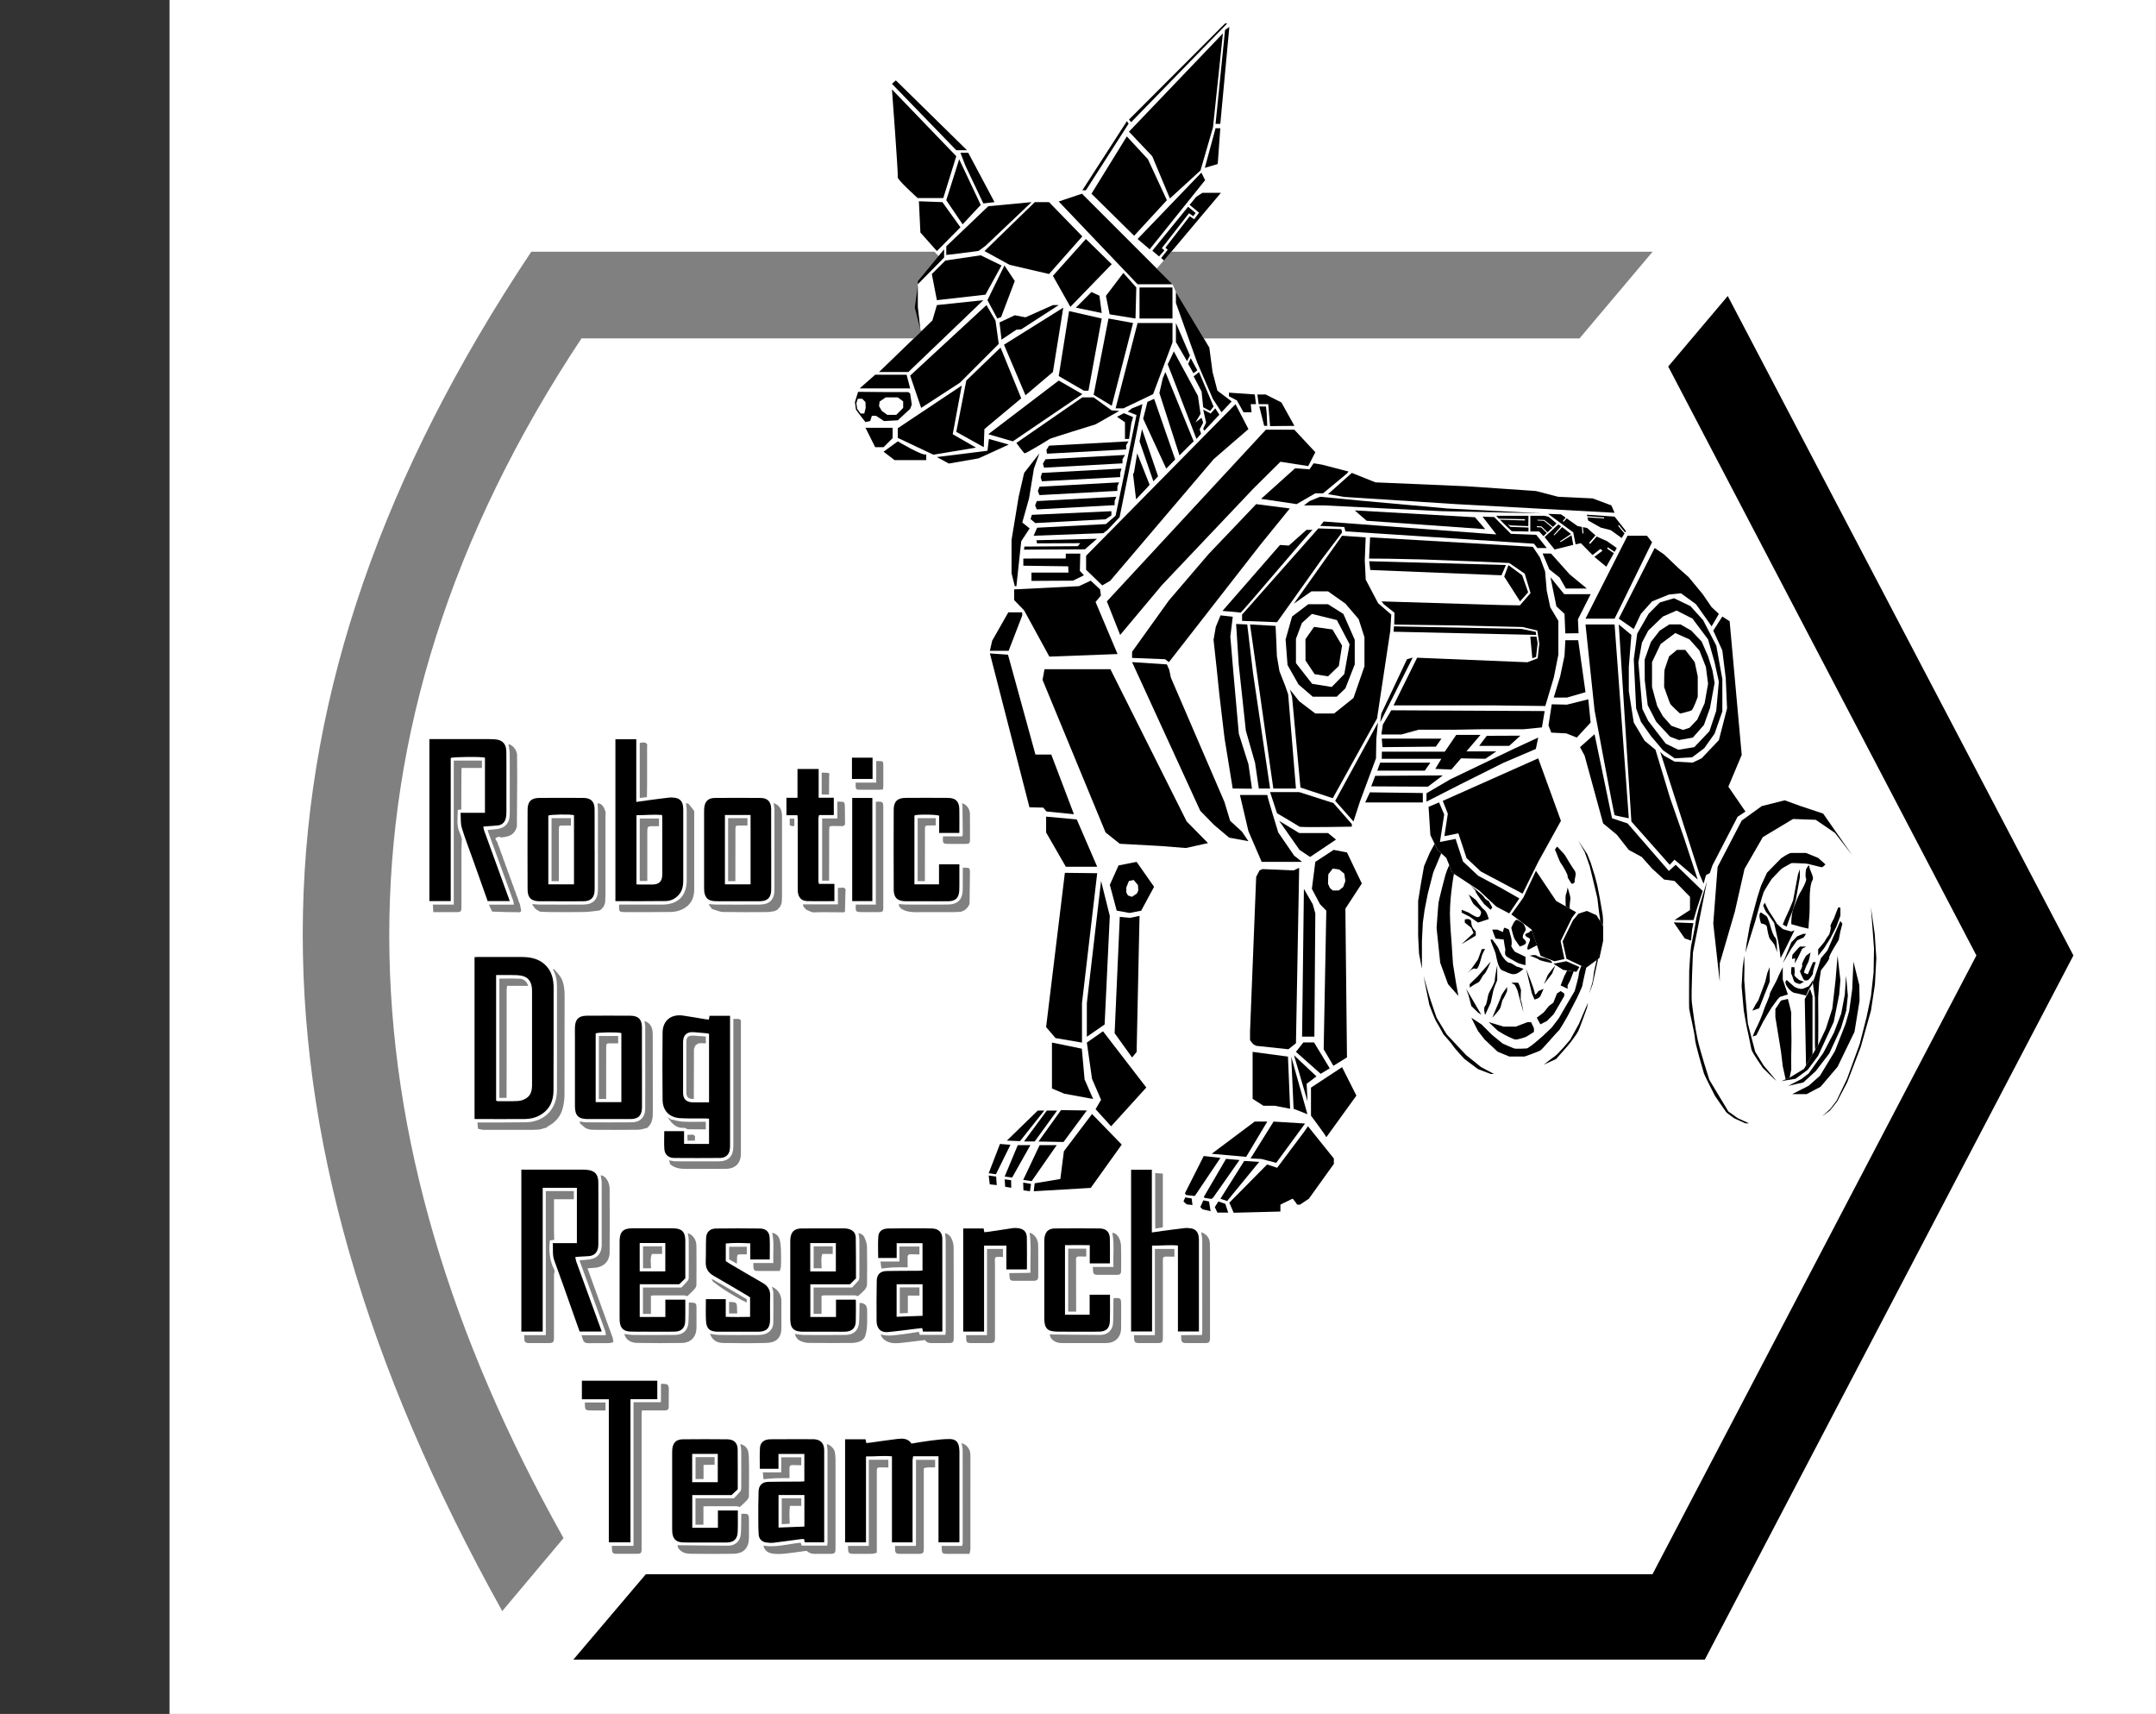 <?xml version="1.0" encoding="UTF-8"?>
<svg xmlns="http://www.w3.org/2000/svg" viewBox="0 0 745.86 592.78">
  <rect x="0" y="0" width="745.86" height="592.78" fill="#333333" stroke="none"/>
  <defs>
    <style>
      .cls-1 {
        fill: #797979;
      }

      .cls-2 {
        fill: #fff;
      }

      .cls-3 {
        fill: none;
        stroke: #000;
        stroke-miterlimit: 10;
        stroke-width: 0px;
      }

      .cls-4 {
        fill: gray;
      }
    </style>
  </defs>
  <g id="Black_on_White_Logo_Grayscale" data-name="Black on White Logo Grayscale">
    <g id="WhiteBackGround_copy" data-name="WhiteBackGround copy">
      <rect class="cls-1" x="213.1" y="105.3" width="416.49" height="431.11"/>
      <rect class="cls-2" x="58.65" y="0" width="687.2" height="592.78"/>
    </g>
    <g id="Border_Eye_Cutv03_Black_copy" data-name="Border Eye Cutv03 Black copy">
      <path d="m597.7,102.39c-6.86,8.12-13.65,16.16-20.59,24.37,35.61,68.03,71.12,135.86,106.62,203.69-37.46,71.54-74.76,142.79-112.06,214.03-116.17,0-232.2,0-348.26,0-8.27,9.74-16.52,19.46-25.05,29.51,130.89,0,261.16,0,391.42,0,42.48-81.14,84.9-162.16,127.51-243.53l-119.57-228.07Z"/>
      <path class="cls-4" d="m322.56,110.83l1.56-5.31v-1.7s-1.75-9.05-1.75-9.05l-.78-.6,4.24-4.45-2.59-2.67h-139.44c-102.28,153.49-105.01,299.52-10.05,470.17,6.85-8.15,13.54-16.12,21.2-25.25-77.91-138.85-84.92-277.54,6.22-414.94h114.97s2.74-2.65,2.74-2.65l3.69-3.56Z"/>
      <polygon class="cls-2" points="346.33 109.66 346.92 111.03 354.76 109.75 356.99 109.67 366.26 105.52 368.92 103.7 368.77 100.99 366.4 97.82 364.25 95.4 362.91 94.77 349.27 91.6 347.48 91.82 349.08 97.62 345.95 107.99 346.33 109.66"/>
      <path class="cls-4" d="m400.18,92.87l5.44,5.44,1.19,2.68,9.64,16.05h129.98c8.35-9.91,16.74-19.85,25.28-29.98h-166.48s-5.05,5.81-5.05,5.81Z"/>
      <polygon class="cls-2" points="322.19 94.18 321.35 93.59 317.52 98.13 317.52 98.79 317.07 106.41 318.41 114.03 319.19 114.83 321.73 112.63 323.17 110.83 324.72 105.52 324.72 103.82 322.97 94.77 322.19 94.18"/>
    </g>
    <g id="Logo_Text_RDRTv03_Black_copy" data-name="Logo Text RDRTv03 Black copy">
      <g>
        <path class="cls-4" d="m191.71,428.83c-.46.05-.91.11-1.47.17-.04.34-.09.66-.11.99-.22,3.12.09,6.15,1.53,8.99.12.24.14.53.21.8-.08.37-.22.75-.22,1.12-.01,7.25,0,14.51-.01,21.76,0,1.58-.27,1.85-1.83,1.86-2.18,0-4.36,0-6.55,0-1.59,0-1.86-.26-1.88-1.82,0-.31-.05-.62-.07-.93h7.51v-49.81h9.7v2.82h-6.87c0,.52,0,.89,0,1.25,0,3.21,0,6.42,0,9.62,0,1.06.05,2.11.07,3.17Z"/>
        <path class="cls-4" d="m201.15,461.79h8.44c-.08-.55-.06-.97-.19-1.33-1.56-4.33-3.14-8.65-4.72-12.98-1.34-3.68-2.69-7.36-4.03-11.04-.06-.16-.1-.34-.16-.54,1.24-.11,2.42-.16,3.58-.34,2.5-.39,3.89-1.94,4.07-4.47.02-.22.02-.44.02-.65,0-7.1.02-14.21,0-21.31,0-.89-.23-1.78-.35-2.66,1.19.18,1.93,1.02,2.42,1.97.4.78.66,1.72.66,2.59.05,7.42.07,14.84.01,22.26-.02,2.5-1.67,5.14-5.76,5.23-.57.01-1.14.09-1.89.15.66,1.84,1.26,3.5,1.86,5.15,2.27,6.26,4.56,12.53,6.82,18.8.16.45.17.95.27,1.6-.58.13-1.04.31-1.51.31-2.37.03-4.74-.02-7.12.03-1.03.02-1.66-.36-1.95-1.34-.14-.47-.32-.94-.48-1.41Z"/>
        <path class="cls-4" d="m304.67,461.5c2.63.83,5.26.23,7.87-.07,1.76-.2,3.51-.53,5.31-.81.12.35.23.68.36,1.06h8.82c.05-.39.13-.75.13-1.11,0-10.48.01-20.96,0-31.44,0-.86-.16-1.73-.24-2.59,1.29.2,2,1.15,2.43,2.21.35.87.56,1.87.56,2.81.04,10.44.03,20.89.02,31.33,0,1.3-.32,1.61-1.59,1.62-1.75,0-3.5-.02-5.24.01-1.2.02-2.4.1-3.09-1.05-2.82.34-5.53.7-8.25.99-1.84.2-3.66.25-5.36-.76-.88-.52-1.48-1.22-1.72-2.21Z"/>
        <path class="cls-4" d="m408.59,461.78c1.18-.01,2.36-.03,3.54-.04,1.18,0,2.36,0,3.64,0,.06-.45.15-.8.15-1.15,0-10.58.02-21.17-.01-31.75,0-.89-.24-1.77-.37-2.66,1.81.59,2.95,1.98,3.01,3.84.06,1.99.05,3.99.05,5.99,0,8.86,0,17.71,0,26.57,0,1.7-.25,1.94-1.94,1.95-2.06,0-4.12,0-6.18,0-1.46,0-1.83-.37-1.86-1.8,0-.31-.02-.62-.03-.93Z"/>
        <path class="cls-4" d="m392.29,461.77h7.24v-29.81h6.76v2.67c-1,0-1.99,0-2.99-.02-.71-.02-1.02.3-1.01,1.01.02,1.81,0,3.61,0,5.42,0,7.19,0,14.38,0,21.58,0,1.64-.26,1.9-1.88,1.9-2.12,0-4.24,0-6.36,0-1.37,0-1.68-.32-1.71-1.72,0-.34-.04-.68-.06-1.02Z"/>
        <path class="cls-4" d="m284.21,454.42h-2.75v-9.12h13.31c.7-.75,1.49-1.54,2.21-2.4.21-.25.31-.68.31-1.02.02-4.33.03-8.66,0-12.99,0-.8-.2-1.59-.31-2.39.98.12,1.74.67,2.1,1.51.42,1.01.83,2.12.85,3.19.1,4.36.07,8.72.01,13.08,0,.58-.33,1.26-.72,1.71-.72.84-1.6,1.54-2.41,2.3-.06-.02-.12-.03-.19-.05-.28-.08-.56-.22-.83-.22-3.48-.02-6.97-.01-10.45,0-.33,0-.66.06-1.13.11v6.28Z"/>
        <path class="cls-4" d="m237.78,448.31c-.06-.02-.12-.03-.19-.05-.28-.08-.56-.22-.83-.22-3.48-.02-6.97-.01-10.45,0-.33,0-.66.06-1.13.11v6.28h-2.75v-9.12h13.31c.7-.75,1.49-1.54,2.21-2.4.21-.25.31-.68.31-1.02.02-4.33.03-8.66,0-12.99,0-.8-.2-1.59-.31-2.39,1.71.53,2.94,2.19,2.97,4.31.06,4.54.04,9.09,0,13.64,0,.47-.31,1.01-.64,1.37-.78.87-1.66,1.66-2.5,2.48Z"/>
        <path class="cls-4" d="m334.2,461.77h7.25v-29.8h5.51v2.8c-3.34-.21-2.75-.07-2.75,2.38-.02,8.5,0,17,0,25.51,0,1.58-.28,1.85-1.84,1.86-2.15,0-4.3,0-6.45,0-1.39,0-1.64-.26-1.66-1.62,0-.37-.04-.74-.06-1.12Z"/>
        <path class="cls-4" d="m245.63,461.32c1.13.14,2.27.39,3.4.4,4.31.05,8.61.03,12.92.01.68,0,1.38-.04,2.04-.17,2.14-.44,3.49-1.94,3.53-4.1.07-3.49.05-6.98,0-10.47,0-.66-.34-1.31-.51-1.96,2,.81,3.3,2.67,3.31,4.87.02,3.05-.01,6.11.01,9.17.03,3.75-1.84,5.3-5.24,5.4-4.96.16-9.92.07-14.88.02-2.39-.03-3.85-1.12-4.58-3.16Z"/>
        <path class="cls-4" d="m363.1,461.53c5.85.06,11.7.16,17.55.17,2.54,0,4.27-1.64,4.41-4.15.14-2.55.09-5.1.13-7.65,0-.31.03-.62.05-.92,2.51-.15,2.62-.04,2.62,2.41,0,2.65.02,5.3-.01,7.95-.03,3.14-2.01,5.15-5.15,5.17-5.12.03-10.24.02-15.35,0-1.42,0-2.73-.44-3.66-1.57-.31-.37-.4-.92-.59-1.38Z"/>
        <path class="cls-4" d="m275,461.38c1.14.12,2.28.34,3.41.34,4.71.03,9.43.04,14.14-.02,2.79-.03,4.46-1.58,4.64-4.33.14-2.23.11-4.48.16-6.72q2.63-.09,2.63,2.54c0,1.75.07,3.49-.03,5.23-.07,1.23-.24,2.49-.62,3.64-.41,1.22-1.51,1.87-2.74,2.17-.63.15-1.29.25-1.94.25-4.96.02-9.92.04-14.88-.02-.88,0-1.8-.25-2.62-.57-1.12-.44-1.87-1.31-2.15-2.52Z"/>
        <path class="cls-4" d="m215.97,461.38c1.14.12,2.27.34,3.41.34,4.71.03,9.42.04,14.14-.02,2.79-.03,4.47-1.58,4.64-4.33.14-2.29.1-4.59.14-6.89.19.01.37.04.56.04,1.93.03,2.09.19,2.09,2.08,0,2.18.01,4.37,0,6.55-.03,3.23-1.91,5.28-5.12,5.33-5.15.08-10.3.08-15.45-.02-2.01-.04-3.87-.95-4.4-3.08Z"/>
        <path class="cls-4" d="m372.3,453.64h-2.76v-21.78h6.25v2.74c-.87-.01-1.74-.02-2.61-.04-.61,0-.93.27-.93.9.01,6.06.03,12.12.04,18.17Z"/>
        <path class="cls-4" d="m349.17,440.32c1.96-.02,3.91-.04,5.87-.06.4,0,.8-.04,1.46-.08-.15-4.65.35-9.26-.32-13.85,1.7.51,2.93,2.17,2.97,4.3.06,3.68.03,7.36.02,11.03,0,.84-.5,1.31-1.36,1.32-2.4.02-4.81.01-7.21,0-1,0-1.31-.35-1.35-1.37-.02-.43-.06-.87-.08-1.3Z"/>
        <path class="cls-4" d="m378.05,438.19h7.16c-.22-4.03.39-7.92-.42-11.8,1.18.08,1.88.93,2.34,1.8.44.85.66,1.9.69,2.87.09,2.77.04,5.55.03,8.33,0,1.21-.34,1.53-1.58,1.53-2.15,0-4.31,0-6.46,0-1.38,0-1.68-.32-1.7-1.71,0-.34-.04-.68-.06-1.03Z"/>
        <path class="cls-4" d="m260.58,436.84h6.97c-.21-3.59.37-7.04-.42-10.47,1.4.27,2.3,1.16,2.62,2.48.28,1.13.38,2.33.42,3.5.07,1.87.05,3.74,0,5.61-.02.54-.28,1.07-.43,1.62-2.81,0-5.4.02-7.98-.01-.69,0-1.07-.46-1.11-1.15-.03-.53-.04-1.06-.06-1.59Z"/>
        <path class="cls-4" d="m402.27,424.46c-.84.16-1.67.31-2.57.48-.03-.37-.06-.61-.06-.86,0-6.03,0-12.06-.01-18.08,0-.09.03-.18.05-.27.84.06,1.67.11,2.6.18v18.56Z"/>
        <path class="cls-4" d="m304.6,436.31h6.55v-5.19h6.92v2.75c-.99-.02-1.98-.02-2.97-.07-.78-.03-1.14.29-1.12,1.09.03,1.14.02,2.29.02,3.43-1.71,0-3.42-.03-5.12.04-1.33.06-2.65.25-3.97.39-.1-.81-.21-1.63-.31-2.44Z"/>
        <path class="cls-4" d="m254.9,437.06c-.89-.5-1.77-.99-2.65-1.48v-4.38h6.1v2.63c-.72,0-1.44,0-2.15,0-1.09,0-1.21.13-1.22,1.26-.01.65-.04,1.31-.06,1.96Z"/>
        <path class="cls-4" d="m246.15,442.27c1.22.68,2.44,1.35,3.64,2.05,2.85,1.67,5.69,3.35,8.54,5.03v1.15c-.69-.34-1.4-.64-2.07-1.02-1.74-1-3.5-1.99-5.19-3.07-1.48-.95-2.91-1.99-4.31-3.06-.3-.23-.41-.71-.61-1.08Z"/>
        <path class="cls-4" d="m255.05,454.28h-2.82v-4.03c.18.02.37.05.55.06,2.01.08,2.18.26,2.19,2.31,0,.55.05,1.11.08,1.66Z"/>
        <path d="m187.77,460.55h-7.41v-56.02h.99c6.74,0,13.49,0,20.23,0,.4,0,.81.03,1.21.05,2.87.18,4.19,1.49,4.2,4.38.03,7.17.04,14.35,0,21.52-.02,2.79-1.54,3.88-3.44,3.98-1.06.06-2.12.12-3.17.18-.39.02-.79.07-1.38.13.14.61.21,1.11.37,1.58,2.83,7.78,5.67,15.55,8.5,23.33.09.26.17.52.27.84h-7.62c-.76-2.14-1.55-4.32-2.32-6.51-2.14-6.04-4.23-12.1-6.46-18.11-.72-1.94-.33-3.86-.52-5.94h8.35v-19.15h-11.82v49.72Z"/>
        <path d="m398.48,426.26c1.45-.21,2.64-.39,3.83-.55,2.5-.33,5-.67,7.51-.95.7-.08,1.44-.03,2.14.08,1.59.24,2.48,1.2,2.7,2.78.06.4.1.81.1,1.21,0,10.38,0,20.77,0,31.15v.53h-7.26v-29.74c-2.99-.27-5.9.08-8.95.05v29.69h-7.25v-55.93h7.18v21.67Z"/>
        <path d="m251.07,449.32v6.12c2.83.11,5.58.07,8.42.02v-6.76c-.28-.18-.56-.37-.85-.54-3.89-2.3-7.76-4.64-11.69-6.86-1.99-1.12-2.91-2.64-2.81-4.93.12-2.71.01-5.43.13-8.13.09-2.11,1.28-3.31,3.39-3.34,5.09-.07,10.18-.07,15.27,0,2.05.03,3.23,1.16,3.33,3.19.12,2.48.03,4.97.03,7.52h-6.73v-5.59c-2.9-.12-5.67-.23-8.48.06v6.09c.31.21.63.45.97.65,3.92,2.3,7.83,4.64,11.78,6.89,1.81,1.03,2.68,2.43,2.6,4.56-.1,2.74-.01,5.49-.03,8.23-.02,2.87-1.24,4.09-4.13,4.09-4.62.01-9.24,0-13.86,0-2.87,0-4.03-.99-4.18-3.83-.13-2.45-.03-4.91-.03-7.43h6.86Z"/>
        <path d="m383.96,436.96h-6.96v-6.31c-2.92-.02-5.72-.03-8.57,0v24.06h8.53v-6.91h7.04c0,.68,0,1.33,0,1.97,0,2.37.04,4.74-.04,7.11-.08,2.54-1.28,3.67-3.83,3.69-4.24.03-8.49.02-12.74,0-1.12,0-2.25.01-3.35-.16-1.59-.25-2.4-1.17-2.64-2.73-.08-.55-.13-1.12-.13-1.67,0-8.86,0-17.71,0-26.57,0-.4,0-.81.05-1.21.25-2.2,1.38-3.33,3.62-3.35,5.15-.05,10.3-.06,15.45,0,2.29.02,3.5,1.2,3.56,3.46.08,2.86.02,5.72.02,8.62Z"/>
        <path d="m280.33,444.19v11.31h8.88v-6h6.76c.05.11.11.2.11.28,0,2.43.05,4.87-.03,7.3-.07,2.24-1.29,3.38-3.55,3.49-1,.05-2,.02-3,.02-3.9,0-7.81,0-11.71,0-.62,0-1.25-.05-1.85-.19-1.35-.31-2.17-1.17-2.4-2.54-.1-.61-.15-1.24-.15-1.86,0-8.86,0-17.72,0-26.58,0-.31,0-.62.03-.93.2-2.4,1.35-3.58,3.77-3.61,5.06-.05,10.12-.02,15.18-.01.31,0,.62.06.92.12,1.75.37,2.72,1.36,2.76,3.14.08,3.99.05,7.98.07,11.98,0,.68,0,1.37,0,2.03-.68.67-1.33,1.31-2.09,2.05h-13.69Zm-.03-4.46h8.86v-9.79h-8.86v9.79Z"/>
        <path d="m237.08,442.13c-.68.66-1.33,1.29-2.11,2.05h-13.66v11.31h8.87v-5.99h6.9c0,.63,0,1.24,0,1.85,0,1.87.03,3.74-.04,5.61-.1,2.43-1.34,3.59-3.83,3.61-3.47.04-6.93.01-10.4,0-1.59,0-3.19.03-4.78-.03-2.29-.09-3.4-1.16-3.64-3.44-.04-.43-.04-.87-.04-1.31,0-8.73,0-17.47,0-26.2,0-.12,0-.25,0-.37.02-3.16,1.22-4.38,4.35-4.39,4.72-.02,9.43-.02,14.15,0,2.99.01,4.21,1.22,4.23,4.2.02,4.37,0,8.73,0,13.09Zm-15.78-12.21v9.79h8.86v-9.79h-8.86Z"/>
        <path d="m319.14,439.44v-9.47h-8.94v5.11h-6.39c0-2.5-.15-5.01.05-7.5.15-1.76,1.43-2.65,3.39-2.69,3.25-.07,6.49-.04,9.74-.04,1.84,0,3.69-.04,5.52.04,2.23.09,3.47,1.34,3.48,3.56.03,10.6.02,21.21.02,31.81,0,.09-.04.17-.06.29h-6.66c-.08-.35-.15-.7-.26-1.22-.7.08-1.36.14-2.02.22-3.28.4-6.55.86-9.84,1.16-1.44.13-2.85-.27-3.51-1.79-.26-.61-.41-1.32-.41-1.99-.02-4.68-.05-9.35.06-14.03.05-2.12,1.25-3.25,3.41-3.3,3.68-.09,7.37-.05,11.05-.08.45,0,.9-.06,1.37-.1Zm.02,15.65v-10.91h-8.98v11.25c3.07-.12,6.02-.23,8.98-.34Z"/>
        <path d="m333.21,424.88h7.07c.08.41.15.8.24,1.3.49-.05.91-.07,1.33-.13,2.86-.43,5.72-.89,8.59-1.3.58-.08,1.18-.04,1.77.03,1.95.24,3,1.29,3.03,3.27.06,3.64.02,7.29.02,10.99h-7.11v-8.24h-7.71v29.75h-7.22v-35.68Z"/>
        <path class="cls-4" d="m284.25,438.64h-2.77v-7.58h6.6v2.63h-3.58c-.6,1.61-.26,3.3-.25,4.95Z"/>
        <path class="cls-4" d="m225.22,438.64h-2.77v-7.58h6.6v2.63h-3.52c-.71,1.61-.3,3.3-.3,4.95Z"/>
        <path class="cls-4" d="m314.07,454.1c-.92.05-1.83.1-2.79.15v-8.98h6.8v2.82h-4.01v6.01Z"/>
      </g>
      <g>
        <path d="m164.17,387v-55.96c.3-.02.57-.05.84-.05,5.08,0,10.17,0,15.25,0,2.82,0,5.53.38,7.82,2.25,2.25,1.84,3.2,4.29,3.39,7.11.02.28.05.56.05.84,0,12.01.01,24.02-.04,36.02-.01,3.75-1.48,6.78-4.91,8.62-1.57.84-3.28,1.19-5.04,1.2-5.68.03-11.35.01-17.03,0-.09,0-.18-.02-.34-.04Zm7.46-49.78v43.47c.23.06.43.17.63.17,2.34,0,4.68.07,7.01-.07.92-.05,1.9-.41,2.7-.89,1.79-1.07,2.09-2.89,2.09-4.8,0-10.72,0-21.45,0-32.17,0-.44,0-.87-.06-1.31-.27-2.37-1.46-3.8-3.8-4.2-1.43-.24-2.91-.16-4.37-.19-1.36-.03-2.73,0-4.2,0Z"/>
        <path d="m245.23,352.65c.09-.51.16-.9.23-1.32h7.1v.9c0,14.66,0,29.32,0,43.99,0,.62-.04,1.25-.18,1.85-.34,1.45-1.56,2.42-3.26,2.43-5.3.04-10.61.05-15.91,0-1.96-.02-3.25-1.16-3.38-3.06-.14-2.04-.03-4.1-.03-6.2h6.85v4.38c2.94.06,5.76.03,8.64.02v-8.72c-.48-.04-.88-.09-1.27-.09-2.93-.03-5.87.09-8.79-.1-3.71-.24-5.97-2.61-6.01-6.33-.08-7.77-.09-15.53,0-23.3.05-4.11,2.93-6.42,7.03-5.85,2.59.36,5.16.84,7.74,1.26.36.06.73.08,1.25.14Zm.06,4.9c-.31-.08-.48-.14-.67-.16-1.52-.14-3.04-.29-4.56-.4-2.52-.17-3.74.97-3.75,3.47-.01,2.46,0,4.93,0,7.39,0,3.37-.02,6.74,0,10.11.01,2.1,1.07,3.2,3.12,3.28,1.18.05,2.37.02,3.56.03.74,0,1.47,0,2.3,0v-23.72Z"/>
        <path d="m222.09,369.1c0,4.33,0,8.67,0,13,0,.34,0,.69,0,1.03-.07,2.7-1.28,3.9-4.01,3.91-3.15.02-6.3,0-9.45,0-1.78,0-3.55,0-5.33,0-3.19,0-4.39-1.2-4.4-4.42,0-7.89,0-15.78,0-23.66,0-1.22-.03-2.43,0-3.65.08-2.75,1.29-3.99,4.05-4.01,5.05-.04,10.1-.03,15.15,0,2.75.02,3.96,1.27,3.98,4.05.02,4.58,0,9.17,0,13.75Zm-7.13,12.09v-23.89c-1.24-.4-8.34-.27-8.89.12v23.77h8.89Z"/>
        <path class="cls-4" d="m186.7,390.65c-.12.01-.23.03-.35.04-.86.03-1.72.09-2.58.09-5.45,0-10.9.02-16.35,0-.68,0-1.37-.24-2.05-.37-.07-.68-.14-1.36-.21-2.04.04-.04.06-.09.06-.15,5.55-.02,11.1.04,16.65-.06,6.47-.12,10.78-4.54,10.81-11.02.03-7.86,0-15.71,0-23.57,0-4.15.02-8.29,0-12.44-.02-2.07-.34-4.09-1.44-5.91.18.02.44-.03.52.06.86,1.05,1.91,2.02,2.49,3.21.84,1.74,1.07,3.67,1.07,5.63-.03,11.54,0,23.08-.04,34.62,0,1.45-.22,2.92-.55,4.33-.67,2.88-2.41,4.99-5.01,6.39-.23.12-.42.34-.63.51-.4.12-.8.24-1.21.35-.14.05-.27.09-.41.14-.11.02-.23.04-.34.05-.14.04-.27.08-.41.13Z"/>
        <path class="cls-4" d="m231.88,402.7s-.03-.09-.06-.13c-.12-.42-.24-.84-.36-1.26.76.12,1.53.34,2.29.35,4.93.03,9.86.02,14.79.01,3.43,0,5.16-1.74,5.16-5.2,0-14.23,0-28.45,0-42.68,0-.43,0-.86,0-1.39.71,0,1.29,0,1.87,0,.13.06.26.11.39.17.12.13.25.27.37.4,0,.25-.02.5-.02.75,0,15.09,0,30.17,0,45.26,0,3.35-1.93,5.27-5.29,5.28-4.46.02-8.92-.02-13.37.02-2.09.02-4.09-.16-5.77-1.58Z"/>
        <path class="cls-4" d="m200.55,387.83c.7.12,1.4.34,2.11.34,5.3.03,10.6.05,15.9,0,2.91-.03,4.64-1.79,4.65-4.71.03-9.51.02-19.01,0-28.52,0-.61-.18-1.23-.27-1.84.46.24.98.41,1.37.73,1.24,1.02,1.49,2.48,1.5,3.96.02,8.85,0,17.69.03,26.54,0,2.03-.04,4-1.69,5.5-.04.03-.03.12-.04.18-.05,0-.1.03-.14.05-1.05.24-2.09.67-3.14.68-5.22.07-10.45.05-15.67.02-1.4,0-2.69-.42-3.67-1.53-.19-.22-.48-.35-.73-.53,0-.05-.03-.1-.05-.15-.05-.25-.1-.49-.14-.74Z"/>
        <path class="cls-4" d="m232.19,387.17c1.35.27,2.7.71,4.06.77,2.59.12,5.2.04,7.92.04,0,.92,0,1.77,0,2.63-2.12-.01-4.23-.03-6.35-.04-.39-.18-.8-.53-1.16-.5-2.05.2-3.47-.81-4.71-2.25.08-.22.16-.43.24-.64Z"/>
        <path class="cls-4" d="m240.39,394.5h-2.56c0-.73,0-1.36,0-2,.68-.02,1.37-.05,2.05-.07.19.2.39.39.58.59-.02.5-.05.99-.07,1.49Z"/>
        <path class="cls-4" d="m232.19,387.17c-.08.21-.16.43-.24.64-.3-.44-.61-.88-.91-1.32l.02-.02c.38.23.75.46,1.13.7Z"/>
        <path class="cls-4" d="m186.7,390.65c.14-.04.27-.09.41-.13-.14.04-.27.08-.41.13Z"/>
        <path class="cls-4" d="m255.98,352.57c-.13-.06-.26-.11-.39-.17.13.06.26.11.39.17Z"/>
        <path class="cls-4" d="m187.45,390.47c.14-.05.27-.09.41-.14-.14.05-.27.09-.41.14Z"/>
        <path class="cls-4" d="m231.05,386.5s-.06-.06-.14-.15c.09.07.13.1.16.12,0,0-.02.02-.02.02Z"/>
        <polygon class="cls-4" points="186.23 330.76 186.25 330.81 186.2 330.8 186.23 330.76"/>
        <path class="cls-4" d="m175.24,379.72h-2.49v-41.25c2.36,0,4.69-.08,7.01.03,1.5.07,2.51,1,2.96,2.46-2.39,0-4.78,0-7.29,0-.06.58-.16,1.02-.16,1.47,0,8.97,0,17.94,0,26.92,0,3.46-.02,6.92-.03,10.37Z"/>
        <path class="cls-4" d="m240.01,380.09c-1.89.06-2.56-.55-2.57-2.45-.01-5.7-.01-11.4,0-17.1,0-1.89.6-2.44,2.51-2.35,1.39.07,2.78.19,4.23.3,0,.87,0,1.61,0,2.36-.8-.01-1.61-.11-2.39,0-.43.06-.81.46-1.21.71,0,0,0,0,0,0-.18.48-.51.96-.51,1.44-.04,5.7-.04,11.39-.05,17.09Z"/>
        <path class="cls-4" d="m209.68,380.09h-2.5v-21.78h6.68c0,.87,0,1.71,0,2.54-.87,0-1.74,0-2.61,0-1.48,0-1.54.06-1.54,1.51,0,5.91-.02,11.82-.02,17.73Z"/>
      </g>
      <g>
        <path d="m148.53,255.63h4.01c5.53,0,11.05,0,16.58,0,.69,0,1.37.03,2.06.07,2.55.15,3.93,1.53,3.98,4.11.06,3.09.02,6.18.03,9.27,0,3.96,0,7.93,0,11.89,0,.65-.05,1.31-.2,1.94-.34,1.49-1.26,2.42-2.81,2.59-1.21.13-2.42.18-3.63.27-.39.03-.78.07-1.37.13.12.52.16.94.3,1.32,2.9,8.01,5.82,16.02,8.73,24.03.04.11.07.23.13.41h-7.63c-1.7-4.78-3.41-9.58-5.11-14.37-1.3-3.66-2.73-7.29-3.85-11.01-.47-1.56-.29-3.31-.42-5.17h8.44v-19.06c-1.16-.4-11.08-.31-11.84.11v49.5h-7.38v-56.03Z"/>
        <path d="m220.13,277.36c1.42-.2,2.6-.39,3.8-.54,2.53-.34,5.06-.68,7.6-.97.67-.08,1.37-.01,2.04.09,1.58.24,2.48,1.19,2.7,2.78.06.46.1.93.1,1.4,0,8.08.01,16.17,0,24.25,0,1.83-.24,3.6-1.51,5.07-1.22,1.42-2.8,2.18-4.59,2.2-5.77.09-11.54.03-17.37.03v-55.99h7.22v21.67Zm.05,28.5c.41.03.69.07.96.07,1.5,0,3,.02,4.49,0,2.43-.03,3.47-1.08,3.48-3.49,0-6.55,0-13.1,0-19.64,0-.24-.03-.49-.07-.93-2.94-.23-5.85.08-8.86.08v23.92Z"/>
        <path d="m205.72,293.84c0,4.34,0,8.67,0,13.01,0,.41,0,.81-.02,1.22-.08,2.34-1.33,3.6-3.71,3.64-3.18.05-6.37.01-9.55.01-1.93,0-3.87.02-5.8,0-2.83-.03-4.11-1.22-4.12-4.03-.04-9.23-.04-18.46,0-27.69.01-2.76,1.28-4.01,4.03-4.03,5.09-.04,10.17-.04,15.26,0,2.65.02,3.88,1.28,3.89,3.94.03,4.65,0,9.29,0,13.94h0Zm-7.15,12.02v-23.91c-1.34-.41-8.36-.25-8.88.13v23.78h8.88Z"/>
        <path d="m266.8,293.88c0,4.3,0,8.61,0,12.91,0,.37,0,.75-.01,1.12-.08,2.53-1.3,3.77-3.85,3.79-4.31.03-8.61,0-12.92,0-.94,0-1.87.02-2.81-.03-2.24-.11-3.33-1.16-3.58-3.39-.04-.4-.05-.81-.05-1.21,0-8.83,0-17.65,0-26.48,0-.37,0-.75.04-1.12.22-2.31,1.36-3.47,3.68-3.49,5.27-.05,10.55-.06,15.82,0,2.42.02,3.64,1.31,3.66,3.77.03,4.71.01,9.42.01,14.13h0Zm-16.01-12.01v23.99h8.87v-23.99h-8.87Z"/>
        <path d="m324.85,305.86v-6.92h7.04c0,1.94,0,3.84,0,5.73,0,1.12.02,2.25-.04,3.37-.14,2.53-1.3,3.64-3.86,3.67-2.78.03-5.56,0-8.33,0-2.12,0-4.24.02-6.37,0-2.82-.03-4.1-1.22-4.11-4.03-.04-9.23-.04-18.47,0-27.7.01-2.76,1.29-3.99,4.04-4.02,4.9-.04,9.8-.04,14.7,0,2.69.02,3.89,1.19,3.95,3.88.06,2.74.01,5.47.01,8.25h-6.98v-5.95c-.78-.48-7.71-.53-8.56-.1v23.83h8.51Z"/>
        <path d="m288.45,281.9h-5.1c-.08.39-.22.73-.22,1.07-.01,7.24-.01,14.47,0,21.71,0,.32.1.64.17,1.03h5.36v5.96c-3.17,0-6.35.09-9.52-.03-1.94-.07-2.97-1.31-3.14-3.3-.04-.43-.03-.87-.03-1.31,0-7.92,0-15.84,0-23.77,0-.39-.05-.78-.09-1.3h-3.81v-6.03h3.82v-9.97h7.32v9.94h5.24v6Z"/>
        <path d="m294.82,275.98h6.97v35.68h-6.97v-35.68Z"/>
        <path class="cls-4" d="m179.09,310.61c.11.35.22.71.32,1.06.14.33.28.67.43,1,.03.11.05.22.08.33.13.71.26,1.42.39,2.12-.14.13-.28.26-.43.39-1.53-.02-3.05-.02-4.58-.06-1.68-.04-3.35-.1-5.03-.16,0,0,0,0,0,0-.29-.58-.57-1.17-.86-1.75-.08-.17-.15-.34-.23-.52.02-.04.04-.09.04-.13h8.54c-.07-.51-.06-.9-.18-1.23-2.86-7.88-5.73-15.75-8.59-23.62-.12-.32-.21-.64-.32-.98,1.27-.13,2.49-.18,3.68-.39,2.45-.44,3.79-2,3.96-4.5.03-.44.04-.87.04-1.31,0-6.71.02-13.42-.02-20.12,0-1.04-.26-2.09-.4-3.13.07-.08.14-.16.21-.25,1.53.71,2.46,1.89,2.73,3.57.02,2.61.06,5.21.05,7.82-.02,5.72-.07,11.45-.11,17.17-.53,1.84-1.66,3.06-3.6,3.43-.26.05-.52.1-.78.16-.38.04-.76.09-1.13.13-.68-.37-1.28-.23-1.98.38.28.5.55,1.01.83,1.51.04.17.08.33.12.5.21.52.42,1.04.63,1.56.02.11.05.21.07.32.29.76.58,1.53.87,2.29.11.35.22.71.32,1.06.14.33.28.67.43,1,.11.35.22.71.32,1.06.14.33.28.67.43,1,.11.35.22.71.32,1.06.14.33.28.67.43,1,.11.35.22.71.32,1.06.14.33.28.67.43,1,.11.35.22.71.32,1.06.14.33.28.67.43,1,.11.35.22.71.32,1.06.14.33.28.67.43,1,.11.35.22.71.32,1.06.14.33.28.67.43,1Z"/>
        <path class="cls-4" d="m159.57,280.01c-.36.02-.73.04-1.05.06-.09.16-.18.24-.18.32.03,2.55-.48,5.14.69,7.6.33.69.5,1.46.75,2.19-.05,1.3-.15,2.59-.15,3.89-.02,6.64,0,13.29,0,19.93,0,1.12-.3,1.44-1.33,1.46-.87.01-1.75,0-2.62,0-1.84,0-3.67,0-5.78,0-.06-.92-.11-1.76-.16-2.59h7.24v-49.8h9.74c0,.87,0,1.71,0,2.54-2.32,0-4.63,0-7.02,0-.03.64-.06,1.04-.07,1.43-.02,4.32-.04,8.65-.05,12.97Z"/>
        <path class="cls-4" d="m240.11,280.45c.02.13.04.25.07.38,0,.31-.02.62-.02.93,0,8.64,0,17.28,0,25.92,0,3.27-1.46,5.71-4.49,6.99-1.14.49-2.47.73-3.71.75-5.12.08-10.24.04-15.35.04-2.51,0-2.53-.02-2.42-2.6,4.99,0,9.98.02,14.97,0,5.41-.02,8.39-3.01,8.4-8.41.01-4.46,0-8.92,0-13.37,0-3.65.01-7.29-.01-10.94,0-.77-.16-1.54-.25-2.31.3.05.71-.01.87.16.69.78,1.31,1.63,1.95,2.46Z"/>
        <path class="cls-4" d="m209.33,312.3c-.16.41-.32.82-.49,1.23-.32.36-.64.73-.96,1.09-.22.11-.43.21-.65.32-1.72.17-3.44.46-5.16.49-3.84.08-7.67.03-11.51.02-1.14,0-2.29-.07-3.43-.11-.17-.03-.33-.07-.5-.1-.46-.28-.92-.57-1.37-.85-.37-.49-.74-.98-1.12-1.47.07-.08.14-.15.2-.23.76.06,1.52.17,2.27.17,5.03.02,10.05.03,15.08,0,3.5-.02,5.16-1.7,5.16-5.19.01-9.23,0-18.47,0-27.7,0-.71-.1-1.41-.15-2.12,1.2-.05,2.06.79,2.64,2.56.04.14.09.27.13.41.02.18.04.35.06.53-.03.31-.08.61-.08.92,0,9.09,0,18.18,0,27.26,0,.92-.08,1.85-.12,2.77Z"/>
        <path class="cls-4" d="m268.96,314.63c-.34.17-.68.33-1.03.5-.86.11-1.71.31-2.57.32-5.08.03-10.16.07-15.24-.03-1.1-.02-2.19-.57-3.28-.87-.17-.05-.34-.1-.51-.16-.37-.49-.74-.98-1.12-1.47.07-.08.14-.15.2-.23.76.06,1.52.17,2.27.17,5.03.02,10.05.03,15.08,0,3.5-.02,5.16-1.7,5.16-5.19.01-9.2.01-18.41,0-27.61,0-.77-.18-1.54-.27-2.31.46.24.98.41,1.37.73,1.12.95,1.51,2.25,1.51,3.67,0,9.37,0,18.75,0,28.12,0,.68-.08,1.35-.12,2.03-.16.41-.32.82-.49,1.23-.32.36-.64.73-.96,1.09Z"/>
        <path class="cls-4" d="m296.05,312.87h6.94c0-11.94,0-23.75,0-35.57.4-.02.81-.06,1.21-.05,1.03.03,1.37.38,1.37,1.44,0,11.79,0,23.59,0,35.38,0,1.11-.27,1.38-1.38,1.39-1.9,0-3.81,0-5.71,0-2.51,0-2.53-.02-2.43-2.59Z"/>
        <path class="cls-4" d="m335.43,312.5c-.51,1.49-1.53,2.42-3.04,2.85-.77.04-1.54.11-2.31.11-3.52.01-7.04.02-10.56,0-2.59-.01-5.23.33-7.62-1.07-.19-.2-.39-.39-.58-.59-.1-.14-.21-.28-.31-.42-.02-.21-.04-.43-.06-.71.81.07,1.57.18,2.33.18,4.83.02,9.66.03,14.49,0,3.56-.02,5.25-1.7,5.29-5.29.03-2.49.01-4.98.02-7.47.16,0,.31.01.47.01,2,.02,2.02.02,2,2.03-.03,3.45-.09,6.91-.13,10.36Z"/>
        <path class="cls-4" d="m292.32,285.15c-.2.19-.4.39-.59.58-1.09-.02-2.18-.04-3.26-.05-1.6,0-1.62.02-1.62,1.62-.01,5.76-.02,11.52-.03,17.28h-2.4v-21.51h5.26c0-2.02,0-3.9,0-5.78.25-.01.5-.03.74-.03,1.69,0,1.85.15,1.86,1.86.01,2.01.04,4.03.06,6.04Z"/>
        <path class="cls-4" d="m319.96,304.76h-2.5v-21.8h6.26c0,.85,0,1.68,0,2.51-.75,0-1.5.02-2.25.03-1.41,0-1.49.08-1.49,1.48,0,5.92-.02,11.85-.02,17.77Z"/>
        <path d="m294.73,269.41v-7.36h7.13v7.36h-7.13Z"/>
        <path class="cls-4" d="m292.31,315.3c-.13.08-.26.16-.38.24-2.54-.02-5.07-.06-7.6-.06-.92,0-1.85.05-2.77.08-.24-.03-.48-.06-.71-.09-.57-.24-1.14-.48-1.71-.71-.62-.54-1.31-1.04-1.37-1.98h12.1c0-1.93,0-3.81,0-5.69.69-.04,1.37-.07,2.06-.11.2.2.4.4.6.6-.02.53-.05,1.05-.07,1.58-.05,2.05-.1,4.1-.15,6.15Z"/>
        <path class="cls-4" d="m223.8,275.69c-.8.1-1.6.2-2.48.31v-19.05c1.62-.33,2.24-.18,2.6.63-.02.31-.06.62-.06.93,0,4.08,0,8.16,0,12.24,0,1.65-.03,3.3-.05,4.95Z"/>
        <path class="cls-4" d="m326.21,289.27h6.64c.1-.31.22-.51.22-.71-.03-3.24-.06-6.48-.11-9.72,0-.34-.13-.67-.2-1,1.45.21,2.76,1.86,2.78,3.62.04,3.05.03,6.11.02,9.16,0,.96-.31,1.24-1.32,1.25-1.87.01-3.74,0-5.61,0-2.51,0-2.53-.02-2.41-2.6Z"/>
        <path class="cls-4" d="m296.01,270.67h7.12c0-2.65,0-5.05,0-7.46.31,0,.62.02.93.02,1.43.01,1.52.1,1.52,1.56,0,2.37,0,4.74,0,7.11,0,.36-.08.72-.12,1.15-.45.04-.81.09-1.17.09-1.93,0-3.87,0-5.8,0-2.67,0-2.48.17-2.48-2.48Z"/>
        <path class="cls-4" d="m286.66,267.31c.08.12.16.25.24.37-.02.34-.06.67-.06,1.01-.02,2.04-.03,4.07-.04,6.11h-2.54c0-2.58,0-5.09,0-7.59.8.03,1.6.07,2.4.11Z"/>
        <path class="cls-4" d="m274.81,285.65c-.25.04-.49.08-.74.12-.28-.12-.55-.24-.87-.38v-2.24h1.6v2.51Z"/>
        <path class="cls-4" d="m224.1,286.08c-.06.39-.17.79-.17,1.18-.01,5.42,0,10.85,0,16.27,0,.37,0,.74,0,1.18h-2.61v-21.63h6.66c0,.84,0,1.7,0,2.56-.06.04-.12.07-.18.11-.98,0-1.95,0-2.93.01-.25.1-.5.21-.76.31Z"/>
        <path class="cls-4" d="m193.31,304.76h-2.5v-21.79h6.69c0,.88,0,1.71,0,2.54-.87,0-1.74,0-2.62,0-1.48,0-1.54.06-1.54,1.51,0,5.91-.02,11.83-.02,17.74Z"/>
        <path class="cls-4" d="m254.39,304.76h-2.5v-21.79h6.69c0,.88,0,1.71,0,2.54-.87,0-1.74,0-2.62,0-1.48,0-1.54.06-1.54,1.51,0,5.91-.02,11.83-.02,17.74Z"/>
      </g>
      <g>
        <path class="cls-4" d="m228.66,478.64c2.51-.11,2.78.15,2.71,2.71-.05,1.68,0,3.37-.02,5.05,0,1.07-.33,1.4-1.4,1.41-2.22.01-4.43,0-6.65,0-.37,0-.73,0-1.24,0-.04.57-.1,1.02-.1,1.47,0,15.21,0,30.43,0,45.64,0,.44,0,.87,0,1.31-.02.75-.42,1.16-1.17,1.16-2.62,0-5.24,0-7.87,0-.81,0-1.18-.45-1.19-1.24,0-.5-.04-.99-.07-1.49h7.5v-49.69h9.49v-6.33Z"/>
        <path class="cls-4" d="m264.16,534.6c4.35.67,8.53-.62,12.83-1.04.11.31.23.65.36,1.02h8.81c.05-.4.12-.76.12-1.12,0-10.47.01-20.94,0-31.41,0-.86-.16-1.73-.24-2.59,1.25.27,2.58,1.59,2.78,2.83.12.77.22,1.54.22,2.32.01,10.35.01,20.69,0,31.04,0,1.45-.31,1.76-1.74,1.76-1.9,0-3.81,0-5.71,0q-1.4,0-2.55-1.04c-1.25.17-2.63.39-4.01.55-2.75.31-5.49.87-8.27.31-1.39-.28-2.54-1.44-2.61-2.64Z"/>
        <path class="cls-4" d="m325.73,534.67h7.16c.07-.47.15-.8.15-1.12,0-10.69.01-21.37-.01-32.06,0-.79-.24-1.59-.36-2.38,1.72.53,2.9,1.98,3.01,3.75.03.53.04,1.06.04,1.59,0,10.37,0,20.75-.01,31.12,0,.59-.19,1.17-.31,1.85-1.59,0-2.99,0-4.38,0-1.25,0-2.5,0-3.74,0-1.14-.01-1.44-.32-1.47-1.44-.01-.43-.05-.87-.07-1.3Z"/>
        <path class="cls-4" d="m293.32,534.67h7.24v-29.8h6.76v2.67c-1,0-1.99,0-2.99-.02-.71-.02-1.02.31-1,1.02.02.97,0,1.93,0,2.9,0,7.94,0,15.89,0,23.83,0,.53,0,1.05,0,1.76-.57.14-1.08.36-1.6.37-2.21.04-4.43.02-6.64.01-1.38,0-1.68-.32-1.7-1.71,0-.34-.04-.68-.05-1.02Z"/>
        <path class="cls-4" d="m255.94,521.21c-.06-.01-.12-.03-.18-.04-.31-.08-.62-.22-.93-.22-3.4-.02-6.8-.01-10.2,0-.34,0-.67.03-1.28.05v6.33h-2.75v-9.12h13.3c.7-.75,1.49-1.54,2.21-2.4.21-.25.31-.67.31-1.02.02-4.33.03-8.65,0-12.98,0-.8-.2-1.59-.31-2.39,2.29.69,2.85,2.02,2.94,4.32.16,4.57.07,9.16.03,13.74,0,.46-.32,1.01-.65,1.37-.78.84-1.65,1.58-2.49,2.37Z"/>
        <path class="cls-4" d="m309.61,534.68h7.26c0-3.42.02-6.7.02-9.97,0-3.27,0-6.54,0-9.81v-10h6.61v2.6c-1.27.13-2.6-.23-3.92.34,0,.51,0,.94,0,1.37,0,8.76,0,17.52,0,26.28,0,1.69-.24,1.93-1.96,1.93-2.09,0-4.18,0-6.27,0-1.38,0-1.7-.32-1.71-1.71,0-.34-.02-.68-.03-1.03Z"/>
        <path class="cls-4" d="m234.36,534.43c5.84.06,11.69.16,17.53.17,2.48,0,4.19-1.57,4.4-4.05.17-2.01.1-4.04.14-6.06,0-.31.03-.62.04-.92,2.55-.09,2.63,0,2.63,2.54,0,1.87,0,3.73,0,5.6-.02,3.72-1.81,5.64-5.52,5.69-4.92.07-9.84.05-14.76-.01-1.58-.02-3.1-.45-4.09-1.86-.21-.3-.25-.73-.37-1.1Z"/>
        <path class="cls-4" d="m263.91,509.24h6.37v-5.21h6.92v2.75c-.99-.02-1.98-.02-2.97-.07-.78-.03-1.14.29-1.12,1.09.03,1.14.02,2.29.02,3.43-1.61,0-3.23-.02-4.84.04-1.39.05-2.77.22-4.16.33-.08-.79-.15-1.57-.23-2.36Z"/>
        <path class="cls-4" d="m202.32,485.06h7.14v2.78c-1.71,0-3.43-.02-5.14-.02-1.72,0-1.96-.24-1.97-1.92,0-.28-.02-.56-.03-.84Z"/>
        <path d="m331.85,533.44h-7.18v-29.77h-8.77c-.08.52-.2.96-.2,1.39-.01,9.1,0,18.21,0,27.31v1.06h-7.13v-29.74c-2.99-.3-5.9.09-8.98.03v29.72h-7.23v-35.64h7.07c.08.41.15.8.25,1.28.5-.04.92-.06,1.34-.11,3.15-.43,6.29-.93,9.44-1.3,1.82-.21,3.66-.21,4.87,1.61,2.29-.36,4.52-.78,6.78-1.05,2.16-.26,4.34-.55,6.5-.52,2.1.03,3.01,1.13,3.23,3.26.04.37.07.75.07,1.12,0,10.16,0,20.33,0,30.49,0,.27-.03.55-.04.85Z"/>
        <path d="m227.39,483.93h-9.28v49.5h-7.49v-49.48h-9.32v-6.41h26.09v6.39Z"/>
        <path d="m255.22,515.08c-.66.62-1.32,1.24-2.14,2.01h-13.59v11.31h8.87v-5.99h6.89c0,.63,0,1.25,0,1.86,0,1.84.04,3.68-.04,5.52-.1,2.5-1.32,3.68-3.84,3.7-3.65.03-7.3.01-10.96,0-1.4,0-2.81.03-4.21-.03-2.29-.09-3.4-1.17-3.63-3.44-.04-.4-.04-.81-.04-1.21,0-8.79,0-17.59,0-26.38,0-.4,0-.81.04-1.21.23-2.25,1.38-3.4,3.65-3.42,5.12-.05,10.24-.06,15.36,0,2.33.03,3.58,1.23,3.61,3.52.07,4.58.02,9.16.02,13.77Zm-15.76-2.45h8.85v-9.78h-8.85v9.78Z"/>
        <path d="m278.26,512.37v-9.5h-8.95v5.13h-6.44c0-2.43-.12-4.86.04-7.27.13-1.89,1.47-2.92,3.59-2.94,4.99-.05,9.99-.02,14.98-.02.12,0,.25,0,.37.02,2.06.22,3.19,1.42,3.27,3.5.01.37.01.75.01,1.12,0,9.98,0,19.95,0,29.93,0,.34,0,.68,0,1.09h-6.74c-.06-.31-.13-.64-.22-1.12-.33,0-.65-.04-.96,0-3.18.42-6.36.88-9.54,1.26-.85.1-1.75.05-2.6-.08-1.57-.25-2.52-1.25-2.62-2.84-.11-1.8-.12-3.61-.12-5.42,0-3.15-.01-6.3.1-9.44.08-2.07,1.27-3.22,3.35-3.27,3.65-.09,7.3-.05,10.95-.08.49,0,.98-.05,1.52-.08Zm-8.93,4.68v11.28c3.08-.12,6.02-.24,8.95-.35v-10.92h-8.95Z"/>
        <path class="cls-4" d="m243.39,511.54h-2.77v-7.57h6.59v2.63c-1.27.02-2.54.04-3.82.05v4.89Z"/>
        <path class="cls-4" d="m273.2,527c-.89.05-1.79.1-2.76.16v-8.95h6.75v2.61h-3.92c-.27,2.09-.16,4.14-.07,6.18Z"/>
      </g>
    </g>
    <g id="FullDogBodyBlackv03_copy" data-name="FullDogBodyBlackv03 copy">
      <g id="DogBodyBlackv03_copy" data-name="DogBodyBlackv03 copy">
        <g>
          <polygon points="374.31 67 405.62 98.31 393.54 98.31 366.26 69.69 374.31 67"/>
          <polygon points="393.54 111.72 385.94 141.24 388.62 141.24 398.91 136.32 405.62 118.43 405.62 111.72 393.54 111.72"/>
          <rect x="394.21" y="99.43" width="11.4" height="10.73"/>
          <polygon points="375.66 82.66 384.6 91.38 370.29 106.13 364.25 95.4 375.66 82.66"/>
          <polygon points="383.48 110.16 378.34 136.54 384.6 140.35 391.98 111.72 383.48 110.16"/>
          <polygon points="392.82 110.16 383.87 108.71 382.59 102.33 388.62 94.4 393.1 99.43 392.82 110.16"/>
          <polygon points="374.43 81.76 362.91 69.91 357.99 69.91 340.59 86.83 349.27 91.6 362.91 94.77 374.43 81.76"/>
          <polygon points="374.43 136.32 366.26 131.62 341.89 150.18 350.39 152.64 374.43 136.32"/>
          <polygon points="367.83 106.41 364.25 128.67 354.76 136.71 347.33 119.22 367.83 106.41"/>
          <polygon points="351.06 97.19 346.33 109.66 345.02 110.16 341.6 103.82 347.48 91.82 351.06 97.19"/>
          <polygon points="314.87 129.91 318.67 141.08 332.09 132.36 345.51 118.94 344.39 110.89 341.26 105.52 314.87 129.91"/>
          <polygon points="340.55 148.4 340.33 154.66 330.82 149.36 334.29 131.62 346.14 120.22 353.29 137.77 340.55 148.4"/>
          <polygon points="329.59 150.18 332.72 133.34 310.59 148.1 310.59 151.45 322.88 157.26 337.64 154.81 329.59 150.18"/>
          <path d="m320.43,157.12c-.89.89-9.84-4.47-9.84-4.47l-4.92,3.58,3.8,2.91h10.96s0-2.01,0-2.01Z"/>
          <polygon points="308.8 147.95 308.8 151.53 305.67 154.66 302.76 154.66 299.41 147.95 308.8 147.95"/>
          <polygon points="324.11 105.52 322.56 110.83 304.1 128.67 314.24 128.67 340.18 103.82 324.11 105.52"/>
          <polygon points="324.11 103.82 322.36 94.77 327.06 90.11 339.28 88.3 346.47 91.82 340.92 101.91 324.11 103.82"/>
          <polygon points="341.89 71.33 327.36 85.19 327.36 88.17 330.19 87.87 338.54 86.78 340.92 85.04 356.87 69.91 341.89 71.33"/>
          <polygon points="317.52 98.31 326.61 89.07 326.61 86.23 317.52 97.26 317.52 98.31"/>
          <polygon points="344.05 69.91 334.96 52.84 332.26 52.84 333.92 57.17 340.18 70.36 344.05 69.91"/>
          <polygon points="309.92 27.8 334.52 51.95 330.82 51.95 308.57 28.99 309.92 27.8"/>
          <polyline points="374.43 65.81 389.85 41.9 390.44 42.77 375.66 65.81"/>
          <polygon points="390.56 41.36 423.8 8.12 424.55 8.12 391.31 42.26 390.56 41.36"/>
          <polygon points="415.31 58.95 419.63 44.05 423.06 11.55 390.56 45.54 398.61 54.03 404.72 68.64 415.31 58.95"/>
          <path d="m330.82,54.03l-4.49,14.46h-8.89s-7.08-6.41-6.86-7.16-2.01-30.41-2.01-30.41l22.25,23.11Z"/>
          <polygon points="331.83 55.08 339.28 70.88 333.02 77.59 327.36 69.24 331.83 55.08"/>
          <polygon points="332.26 78.61 324.11 86.83 318.41 80.42 317.89 69.61 326.02 69.91 332.26 78.61"/>
          <polygon points="397.12 55.08 403.68 69.24 392.35 81.54 377.59 67 389.82 47.18 397.12 55.08"/>
          <polygon points="393.54 82.66 415.61 59.7 416.91 62.31 397.72 86.23 393.54 82.66"/>
          <polygon points="420.52 44.35 422.16 44.35 421.27 56.72 416.8 58.06 420.52 44.35"/>
          <polygon points="425.29 9.31 422.16 42.85 420.52 42.85 423.8 10.36 425.29 9.31"/>
          <polygon points="348.97 153.76 342.11 151.82 341.61 155.89 324.11 158.08 328.25 160.32 338.54 158.53 348.97 153.76"/>
          <polygon points="317.52 98.79 317.52 106.13 318.41 114.03 316.47 106.41 317.52 98.79"/>
          <polygon points="376.55 135.13 374.98 135.13 366.26 130.06 369.84 107.59 381.13 110.16 376.55 135.13"/>
          <polygon points="372.19 106.41 381.13 108.26 380.35 102.28 377.59 100.99 372.19 106.41"/>
          <polygon points="297.39 134.34 302.76 129.61 313.64 129.61 314.87 134.34 297.39 134.34"/>
          <polygon points="406.81 104.79 414.11 125.25 419.59 137.97 422.57 142.58 426.09 138.84 421.16 135.13 419.48 128.67 418.36 120.22 406.81 100.99 406.81 104.79"/>
          <polygon points="406.81 118.32 410.65 124.92 411.66 122.96 406.81 111.72 406.81 118.32"/>
          <polygon points="411.04 125.85 411.93 123.87 414.21 128.08 412.87 129.1 411.04 125.85"/>
          <polygon points="414.79 128.67 419.84 140.61 418.64 142.13 416.24 140.85 415.68 135.4 412.94 130.17 414.79 128.67"/>
          <polygon points="412.95 152.64 411.38 154.14 408.04 157.5 401.09 135.92 402.26 130.85 403.16 128.67 412.95 152.64"/>
          <polygon points="415.01 148.5 415.49 150.02 413.92 151.82 406.81 133.34 403.97 126 405.13 123.6 406.08 121.52 414.42 136.93 415.32 143.15 413.56 146.1 415.68 144.48 416.24 146.16 415.01 148.5"/>
          <polygon points="420.42 141.24 418.81 143.03 416.24 141.66 417.25 146.16 416.24 148.28 416.62 148.98 421.83 143.42 420.42 141.24"/>
          <polygon points="399.27 137.94 406.55 158.91 403.45 162.07 395.48 144.82 396.95 139 399.27 137.94"/>
          <polygon points="394.21 144.71 387.32 178.88 383.15 183.28 381.69 184.4 357.58 185.29 358.79 182.52 382.59 181.26 385.94 178.36 393.17 143.56 390.13 142.35 391.59 141.24 395.22 139.79 394.21 144.71"/>
          <polygon points="395.07 148.43 400.63 164.74 399 166.46 394.22 152.64 395.07 148.43"/>
          <polygon points="397.71 167.67 396.69 168.82 393.02 172.69 391.98 164.02 392.32 163.33 393.4 156.79 397.71 167.67"/>
          <path d="m387.17,142.13l-8.16,4.64s-15.54,4.79-15.88,5.05-8.39,5.18-8.72,4.96-2.8-3.58-2.8-3.58l22.81-15.76h3.91s6.2,4.48,6.2,4.48"/>
          <polygon points="390.4 152.64 389.59 153.99 389.59 155.44 362.2 156.92 362.01 155.63 362.9 154.14 390.4 152.64"/>
          <polygon points="384.49 176.81 384.48 178.26 382.46 179.6 358.15 180.91 356.53 179.53 356.52 179.53 356.97 178.06 384.49 176.81"/>
          <polygon points="386.19 171.81 385.6 173.25 385.6 174.71 358.67 176.19 358.1 174.79 358.69 173.31 386.19 171.81"/>
          <polygon points="387.11 166.83 386.55 168.33 386.55 169.78 359.58 171.24 359.05 169.82 359.61 168.33 387.11 166.83"/>
          <polygon points="387.98 162.06 387.54 163.56 387.54 165.01 360.43 166.46 360.03 165.05 360.48 163.56 387.98 162.06"/>
          <polygon points="389.2 157.35 388.32 158.81 388.32 160.26 361.18 161.75 360.8 160.34 361.69 158.85 389.2 157.35"/>
          <polygon points="391.36 146.44 390.59 151.82 389.18 151.82 389.18 146.05 386.44 144.15 388.79 142.92 391.98 144.26 391.36 146.44"/>
          <polygon points="357.68 162.07 356 172.38 353.65 180.71 356.2 182.76 353.29 187.19 351.62 202.73 351.06 202.73 349.94 198.26 349.94 186.74 352.4 171.81 354.3 163.56 359.58 156.79 357.68 162.07"/>
          <polygon points="427.42 139.79 375.73 192.22 375.73 197.07 381.32 202.47 384.07 200.87 419.89 158.78 431.89 148.4 427.42 139.79"/>
          <polygon points="382.92 207.99 437.93 148.62 447.77 148.62 455.03 156.41 452.57 161.2 442.96 159.7 433.51 169.08 402.04 202.28 387.51 219.6 382.92 207.99"/>
          <polygon points="350.84 203.85 373.28 202.73 377.33 200.83 380.57 203.85 380.86 205.97 379.01 208.21 386.61 226.21 363.02 227.1 354.3 211.12 350.84 207.54 350.84 203.85"/>
          <polygon points="446.2 175.86 434.57 174.36 418.08 191.66 404.39 207.65 391.64 225.43 391.64 227.55 403.05 228 404.39 229 435.92 188.53 446.2 175.86"/>
          <polygon points="391.64 229 403.68 229.79 404.5 231.69 405.06 234.37 423.58 277.34 425.57 283.9 429.65 287.63 431.89 290.94 425.22 289.71 420.04 285.35 415.23 280.43 391.64 229"/>
          <path d="m384.15,231.46h-22.81s-.67,3.69-.67,3.69l21.8,52.77,4.92,3.91s13.86.78,14.2.78,8.63.69,8.63.69l7.69-1.7-7.38-7.49-26.39-52.66Z"/>
          <polygon points="353.63 212.9 348.93 225.09 342.45 225.09 343.23 221.62 348.82 211.79 353.63 211.79 353.63 212.9"/>
          <polygon points="348.71 226.43 358.21 260.98 363.69 260.98 371.52 281.61 362.02 280.66 360.89 279.32 356.14 279.22 342.45 225.99 348.71 226.43"/>
          <polygon points="372.5 283.41 361.9 282.44 361.9 287.92 368.72 299.77 379.57 299.77 372.5 283.41"/>
          <polygon points="379.57 302.01 374.31 346.95 374.31 360.59 365.15 359.03 361.9 355.23 368.39 301.88 379.57 302.01"/>
          <polygon points="374.25 362.7 375.21 373.34 378.17 380.1 368.16 378.26 363.92 376.47 363.92 360.59 374.25 362.7"/>
          <polygon points="375.99 384.07 367.92 394.97 359.26 394.81 367.05 383.95 375.99 384.07"/>
          <polygon points="357.95 394.79 365.7 384.11 362.14 384.11 354.26 394.79 357.95 394.79"/>
          <polygon points="352.88 394.67 361.26 384.11 359.01 384.11 348.32 394.5 352.88 394.67"/>
          <polyline points="357.62 412.01 377.34 410.85 388.06 395.87 377.78 385.3 368.05 398.16 366.82 407.77 357.95 409.26"/>
          <polygon points="384.38 389.55 396.56 376.13 381.58 356.68 375.99 360.59 377.78 373.12 380.91 380.38 379.01 383.62 384.38 389.55"/>
          <path d="m394.21,316.77s-3.02.67-3.35.67-3.47-.34-3.47-.34l-1.79,40.25,6.04,8.39,1.57-1.9,1.01-47.07Z"/>
          <polygon points="383.93 316.77 382.14 354.33 375.99 358.58 375.99 346.95 380.91 304.69 383.93 316.77"/>
          <polygon points="366.26 105.52 353.29 113.9 351.62 114.03 346.47 117.47 345.78 111.52 351.06 109.04 354.76 109.75 364.25 105.52 366.26 105.52"/>
          <path d="m448.03,161.96l4.99.37,1.42-2.09s2.53.37,2.83.45,9.24,2.39,9.24,2.39l-.52.67-8.27,6.86h-2.68s-6.48,3.75-6.48,3.75c0,0-12-1.82-12.3-1.82l11.78-10.58Z"/>
          <path d="m454.08,183.28c-.22-.28-24.61,28.77-24.91,28.62s-6.26-.6-6.26-.6l19.9-22.81,3.06.2,6.11-5.42h2.11Z"/>
          <polygon points="456.08 182.76 429.69 212.57 429.69 214.73 441.79 215.19 450.62 202.79 457.27 193.4 464.28 184.17 464.03 183.02 456.08 182.76"/>
          <path d="m439.38,273.95h10.06s11.85,3.8,11.85,3.8l6.37,7.27v.89s-17.66.34-18.11,0-7.77-4.64-7.77-4.64l-2.4-7.32Z"/>
          <polygon points="433.12 272.78 426.45 272.72 423.62 255.28 421.83 240.18 420.93 231.46 419.82 221.29 420.6 216.82 422.23 212.83 426.47 213.3 425.63 220.17 426.64 232.13 428.57 253.8 431.89 264.3 433.12 272.78"/>
          <polygon points="431.48 215.98 427.63 215.81 428.54 229.9 431 252.71 434.18 263.83 435.49 272.72 439.38 272.72 433.51 233.03 432.34 223.3 431.48 215.98"/>
          <polygon points="448.33 272.72 440.5 272.72 432.45 215.98 441.28 216.48 441.51 221.29 441.73 226.88 442.62 232.13 444.64 237.28 445.64 240.18 448.33 272.72"/>
          <polygon points="476.14 255.46 476.02 262.28 470.46 277.25 468.23 284.12 461.91 276.97 476.7 249.9 476.14 255.46"/>
          <polygon points="473.98 185.85 530.28 189.13 532.74 192.82 534.52 197.63 535.08 204.23 536.31 210.04 539.11 214.74 539.11 218.98 539.11 226.42 537.54 234.3 534.59 244.18 516.97 243.97 482.09 243.97 490.25 227.48 528.38 229.05 531.95 227.7 532.51 222.67 531.84 218.09 526.7 216.86 503.26 216.3 482.31 216.02 482.43 211.94 478.71 208.99 477.95 208 519.32 209.26 525.8 209.37 529.49 205.12 527.48 198.41 522.11 194.72 509.65 194.16 492.15 193.49 479.97 193.23 473.63 193.19 473.98 185.85"/>
          <polygon points="481.31 245.66 478.4 250.58 477.87 254.02 484.83 254.02 490.81 252.37 503.85 252.37 512.82 252.22 527.03 252.22 533.43 251.58 534.37 245.93 481.31 245.66"/>
          <polygon points="477.87 246.78 477.48 249.84 488.72 227.44 486.74 228 477.87 246.78"/>
          <polygon points="531.43 219.6 482.09 218.49 482.24 216.63 526.38 217.51 531.3 218.55 531.43 219.6"/>
          <polygon points="474.04 197.14 473.67 194.11 520.98 195.42 519.43 198.97 474.04 197.14"/>
          <polygon points="521.84 195.46 520.37 199.42 525.86 207.99 528.66 204.85 526.59 198.97 521.84 195.46"/>
          <polygon points="529.4 220.17 530.1 227.66 531.39 227.21 531.95 222.44 531.54 220.17 529.4 220.17"/>
          <polygon points="449.44 300.15 447.51 301.04 436.77 300.59 435.73 301.04 434.57 303.28 432.45 356.64 432.45 359.77 433.51 361.12 434.57 361.71 445.72 362.9 448.33 360.82 449.44 300.15"/>
          <polygon points="433.34 363.8 433.34 380.05 437.07 382.43 440.95 382.43 446.31 383.48 445.57 365.44 433.34 363.8"/>
          <polygon points="447.51 383.48 446.7 365.46 452.29 385.36 447.51 383.48"/>
          <polygon points="451.48 388.59 441.51 402.18 436.36 400.84 432.62 400.67 440.6 387.91 451.48 388.59"/>
          <polygon points="438.41 387.91 431.11 400.11 419.18 399.05 434.05 387.91 438.41 387.91"/>
          <polygon points="430.43 401.53 422.2 414.6 424.57 415.4 424.9 414.91 435.61 401.86 430.43 401.53"/>
          <polygon points="416.43 399.82 409.93 412.69 410.29 413.3 413.23 413.65 413.56 413.33 422.2 400.47 416.43 399.82"/>
          <polygon points="424.14 400.81 416.48 413.93 416.7 414.3 419.04 414.66 419.64 414.28 428.8 401.21 424.14 400.81"/>
          <path d="m452.5,389.55l8.94,11.14v1.86s-8.65,12.05-8.65,12.05l-3.06,2.04h-.97s-1.42-2.14-1.64-2.04-3.28,1.59-3.28,1.59l-.89.45v2.39s-16.17.41-16.17.41l-1.5-3.47,13.07-13.23,3.47,1.16,9.24-12.31,1.42-2.05Z"/>
          <path d="m458.84,393.31c-.45-.97-5.31-7.45-5.31-7.45v-9.69s10.75-7.08,10.75-7.08l4.96,9.84-10.4,14.39Z"/>
          <polygon points="460.02 369.5 454.59 360.54 450.89 360.54 448.33 363.8 456.88 371.39 460.02 369.5"/>
          <polygon points="455.43 372.28 447.66 364.98 452.34 380.93 452.02 374.85 455.43 372.28"/>
          <polygon points="455.03 315.92 454.7 358.53 450.45 358.53 451.08 307.43 454.14 312.74 455.03 315.92"/>
          <polygon points="459.42 288.12 462.19 290.38 453.22 296.39 449.58 293.96 442.51 283.9 449.44 288.11 459.42 288.12"/>
          <path d="m438.41,274.95c.07.89,3.8,12.97,3.8,12.97l5.5,8.02,2.74,2.15h-13.98s-4.58-10.62-4.58-10.62l-2.94-12.52h9.47Z"/>
          <polygon points="459.42 170.91 467.67 163.56 475.83 166.83 507.36 168.18 531.39 169.83 539 171.81 550.96 172.38 557.44 174.79 558.56 177.35 531.39 175.86 503.78 174.36 465.04 171.87 459.42 170.91"/>
          <path d="m453.06,173.3l3.6-1.49,15.6,1.49,28.4,2.56,32.65,1.68s-33.54-.75-34.66-.75-40.89-2.01-40.89-2.01h-6.66s1.98-1.49,1.98-1.49Z"/>
          <polygon points="571.53 187.53 558.56 213.97 548.5 213.97 563.03 185.29 569.74 185.29 571.53 187.53"/>
          <polygon points="493.49 277.25 504.84 271.46 520.1 263.83 531.32 259.03 532.14 255.09 523.83 258.93 511.72 264.74 501.77 269.51 493.49 274.36 493.49 277.25"/>
          <polygon points="492.22 277.53 472.28 277.53 473.92 274.04 492.22 274.28 492.22 277.53"/>
          <polygon points="474.37 271.97 493.98 272.08 499.12 268.19 475.75 268.33 474.37 271.97"/>
          <path d="m513.84,262.43c-2.01,0-8.39-.15-8.39-.15l-3.35,3.87-5.57-.22,2.1-3.49h-20.61s.04-2.46.04-2.46h21.75s3.97-5.81,3.97-5.81h8.39s-4.86,5.7-4.86,5.7h10.34s-3.8,2.57-3.8,2.57Z"/>
          <polygon points="494.83 263.77 492.9 266.54 476.46 266.54 477.47 263.77 494.83 263.77"/>
          <polygon points="525.97 254.44 522.11 257.96 511.72 257.96 514.34 254.49 525.97 254.44"/>
          <polygon points="498.66 255.46 496.74 258.23 478.25 258.41 478.03 255.46 498.66 255.46"/>
          <path d="m530.68,188.05c-.22,0-65.23-4.27-65.23-4.27l-.4-1.51-8.33-.39,1.21-1.51,59.72,4.47-4.77-6.15,4.01.14,5.8,5.8,8.76.34,3.65,4.58h-3.28s-1.13-1.49-1.13-1.49Z"/>
          <polygon points="510.27 178.9 513.8 183.02 472.77 180.11 468.67 176.53 510.27 178.9"/>
          <path d="m558.56,215.98l4.92,67.03s-4.7-.89-4.92-1.12-6.93-36.24-6.93-36.24l-3.13-29.67h10.06Z"/>
          <polygon points="423.9 416.38 424.9 419.4 421.16 419.4 420.26 417.5 421.49 415.54 423.9 416.38"/>
          <polygon points="418.25 415.54 418.81 418.9 416.07 418.28 415.24 417.47 416.3 415.15 418.25 415.54"/>
          <polygon points="412.24 414.48 412.54 416.77 410.51 416.54 409.42 415.54 410.03 414.14 412.24 414.48"/>
          <polygon points="356.67 409.47 356.31 412 354.06 411.69 353.97 409.03 356.67 409.47"/>
          <polygon points="349.79 408.18 349.84 410.81 347.73 410.45 347.56 407.88 349.79 408.18"/>
          <polygon points="344.61 406.92 344.82 409.88 342.41 409.62 342.04 406.58 344.61 406.92"/>
          <polygon points="585.88 318.22 579.28 318.22 584.65 314.74 584.65 310.17 579.28 304.69 575.7 304.21 571.53 300.41 567.95 296.39 563.48 293.96 559.31 288.67 554.6 284.79 548.19 261.34 546.6 258.41 551.63 253.94 557.67 283 563.07 284.8 577.34 301.23 579.69 299.1 589.05 308.17 587.07 314.12 585.88 318.22"/>
          <polygon points="494.21 279.05 494.83 288.82 497.33 293.96 500.35 296.72 502.44 301.88 506.76 304.69 511.72 308 517.64 313.56 522.11 315.92 525.61 310.73 519.21 307.08 511.38 302.9 506.12 297.96 503.56 290.15 498.15 291.2 499.61 281.7 497.84 277.53 494.21 279.05"/>
          <polygon points="499.12 276.99 532.14 262.28 540 283.9 532.14 298.1 526.73 309.08 512.28 301.41 507.36 296.81 504.52 288.22 499.68 289.19 500.87 281.44 499.12 276.99"/>
          <polygon points="540.03 177.9 541.62 179.02 540.6 180.24 541 180.41 541.97 179.27 545.74 181.94 547.24 182.24 547.44 184.45 547.81 184.51 547.6 182.31 549.04 182.61 551.95 185.17 549.72 187.74 550.07 188.14 552.36 185.57 555.99 187.19 559.31 189.54 558.56 190.87 556.21 189.29 556 189.76 558.31 191.33 555.69 196.01 551.57 192.61 554.39 190.44 553.64 189.87 550.93 191.97 546.91 187.88 545.07 188.27 544.25 184.12 539.64 180.74 535.57 177.72 540.03 177.9"/>
          <path d="m550.27,205.49c-.06,0-9.15,0-9.15,0l-4.75-5.86,2.07,10.09,2.8,2.6.27,6.75,4.59-.06-.22-4.81,4.4-8.7Z"/>
          <polygon points="548.96 203.55 543 198.63 536.58 191.45 533.66 191.44 535.98 196.92 539.54 199.75 541.72 203.55 548.96 203.55"/>
          <polygon points="548.5 239.4 545.97 221.44 541.53 221.44 541.23 226.84 539.74 233.92 537.51 241.26 542.09 241.26 548.5 239.4"/>
          <polygon points="550.27 249.9 545.48 255.09 541.9 253.66 536.65 253.38 535.7 250.86 536.82 243.59 542.07 243.71 549.47 241.86 550.27 249.9"/>
          <polygon points="558.56 178.67 562.49 183.68 562.2 184.15 560.02 181.57 559.76 181.84 561.99 184.5 561.01 186.08 557.22 183.35 553.79 182.49 549.43 180.03 549.17 178.94 554.9 179.31 555.01 178.96 549.08 178.53 548.96 178.02 558.56 178.67"/>
          <polygon points="356.83 198.05 356.83 200.91 371.18 200.83 374.98 198.97 373.57 197.44 373.72 191.48 368.72 191.48 368.68 193.17 354.02 193.18 354.02 195.66 369.54 195.87 369.64 198.05 356.83 198.05"/>
          <polygon points="375.32 189.99 379.49 186.34 358.54 186.85 358.76 187.93 373.72 187.86 372.86 188.9 354.41 189.04 354.23 190.1 375.32 189.99"/>
          <polygon points="439.38 147.37 447.8 147.29 443.29 139.19 437.82 136.43 434.99 136.45 435.43 139.79 438.75 139.79 439.38 147.37"/>
          <polygon points="438.22 143.08 438.39 147.29 437.34 147.29 435.65 140.58 437.96 140.61 438.22 143.08"/>
          <polygon points="425.15 135.8 425.15 137.05 427.89 138.49 430.2 142.58 432.97 142.58 432.69 139.79 434.51 139.79 434.09 136.43 425.15 135.8"/>
          <polygon points="413.63 73.67 412.79 74.77 411.33 73.75 401.93 85.82 402.82 86.61 400.96 88.69 398.65 86.7 411.02 71.51 413.63 73.67"/>
          <polygon points="411.55 70.86 413.8 68.11 415.96 66.69 422.37 66.69 402.67 90.1 401.71 89.24 403.97 86.38 403.16 85.67 411.59 74.78 413.11 75.84 414.81 73.57 411.55 70.86"/>
          <polygon points="546.06 316 548.96 315.06 552.29 316.52 554.6 320.27 554.6 325.4 553.32 331.33 548.61 334.8 541.91 331.6 540.58 325.58 544.13 318.35 546.06 316"/>
          <polygon points="545.26 315.5 538.36 311.62 531.35 301.17 526.99 310.46 522.84 316.26 529.79 321.46 532.96 330.6 537.74 332.47 541.21 331.69 539.89 325.49 543.86 317.34 545.26 315.5"/>
          <polygon points="545.37 336.12 540.75 335.44 537.39 333.31 541.87 332.46 546.39 334.44 545.37 336.12"/>
          <path d="m592.1,216.63c.15-.11,2.53-4.3,2.53-4.3l-2.53-2.37-3.06-4.47-4.84-5.86-3.49-3.09-5.01-4.77-3.28-2.24-12.41,24.43,5.18,3.6,2.46-5.23,3.88-4.34,5.8-2.35,4.19-.45,5.22,3.8,4.17,5.88,1.19,1.76Z"/>
          <path d="m587.33,304.21c-.45-.48-8.05-6.89-8.05-6.89l-1.64,1.79-13.27-14.98-4.36-68.15,4.36,3.62-.89,11.08v8.35s1.71,10.87,1.71,10.87l3.76,6.3,3.76,3.12,5.07,16.75,4.92,14.07,4.62,14.06Z"/>
          <polygon points="589.34 305.64 590.19 302.66 591.51 301.96 592.4 299.33 601.12 282.48 603.83 280.69 597.92 272.08 602.54 261.09 598.36 214.87 595.83 213.24 592.7 218.11 595.83 224.96 597.02 234.59 597.47 244.99 594.64 255.98 588.67 262.28 585.54 263.77 579.28 263.4 575.7 261.39 574.36 260.09 587.93 302.38 589.34 305.64"/>
          <polygon points="579.02 319.02 582.83 324.57 585.01 325.33 585.36 321.63 585.84 319.28 579.02 319.02"/>
          <polygon points="517.6 178.39 528.77 178.39 528.71 181.96 522.81 181.74 521.64 181.46 522.59 182.24 528.77 182.45 528.77 183.83 522.98 183.72 520.61 181.46 518.92 179.77 527.54 180.01 527.54 179.56 518.51 179.39 517.6 178.39"/>
          <polygon points="529.41 183.82 532.46 183.82 533.95 185.43 535.08 184.34 533.16 182.41 531.64 182.33 531.68 181.99 533.3 182.06 535.33 184.11 537.02 182.54 534.13 180.13 531.87 180.02 531.9 179.76 534.26 179.84 537.25 182.25 538.48 181.02 535.76 178.76 534.27 178.39 529.41 178.39 529.41 183.82"/>
          <polygon points="534.35 185.76 539.11 181.36 540.04 182.05 537.43 185.02 537.74 185.12 540.44 182.3 543.47 184.7 539.66 187.25 539.9 187.48 543.66 185.12 544.25 188.45 537.81 190.06 534.35 185.76"/>
          <polygon points="359.66 396.06 353.97 408.09 356.91 408.5 365.57 396.06 359.66 396.06"/>
          <polygon points="342.04 405.76 345.94 395.65 349.56 395.95 344.53 406.15 342.04 405.76"/>
          <polygon points="350.14 407.28 356.46 396.06 352.1 396.06 347.56 406.92 350.14 407.28"/>
          <path d="m314.87,136.12l.56,3.8-.56,1.48-4.29,3.97-4.77.26-2.76-1.83h-1.42s-.6,1.83-.6,1.83l-1.64.34-1.3-1.64s-1.98-2.61-1.98-2.68-.35-2.61-.35-2.61l1.1-3.52,10.29.09h7.08s.63.52.63.52Zm-8.46,1.32l-2.12,1.45-.19,1.57.97,1.68,1.9,1.34h3.09s2.39-2.4,2.39-2.4v-2.26s-1.86-1.38-1.86-1.38h-4.17Zm-10.16,2.01l.28,1.93,1.18,1.65h1.28s.49-1.95.49-1.95l-.07-2-1.12-1.16h-1.53s-.51,1.54-.51,1.54Z"/>
          <path d="m393.21,298.1l6.04,8.61-4.47,8.27-4.02.78-4.44-.81-2.38-8.92,3.02-6.71,6.26-1.23Zm-3.59,10.52s.58,1.08.58,1.08l1.39.48,1.7-1.13.5-1.09-.12-1.84-1.47-1.76-1.66.34-.9,2.22v1.71Z"/>
          <path d="m461.29,368.64l-3.37-5.74.91-47.93-2.18-2.24-2.81-5.31,1.19-9.34,6.34-4.14,4.61.89,5.14,10.73-5.69,8.72.55,51.43-4.7,2.91Zm-.22-68.24l-1.55,1.98-.1,3.27.63,1.44,1.02.91,2.11-.04,1.5-1.18.76-2.09-.4-2.53-1.77-1.45-2.2-.3Z"/>
          <polygon points="455.03 246.78 461.52 246.78 468.23 241.41 472.03 230.46 472.03 220.4 470.02 214.13 465.44 208.77 459.42 204.52 453.69 204.52 447.64 208.76 447.63 208.75 464.28 185.29 472.45 185.85 472.14 193.79 472.47 200.49 476.76 208.64 481.31 212.57 480.97 218.11 476.39 248.46 461.07 276.07 449.89 272.38 446.98 240.97 446.23 238.47 449.44 242.53 455.03 246.78"/>
          <path d="m459.42,208.99l5.31,3.34,3.94,8.96v8.5s-3.23,8.27-3.23,8.27l-3.01,2.91h-8.29s-4.92-4.25-4.92-4.25l-3.8-6.71-.67-8.83,2.24-7.94,5.59-4.25h6.85Zm-5.58,3.34l-3.44,3.12-2.07,5.5v8.39s5.59,7.16,5.59,7.16l6.79,1.1,4.34-4.46,1.84-10.29-4.4-8.39-8.65-2.14Z"/>
          <polygon points="460.96 217.71 464.28 223.27 463.16 230.34 459.42 233.92 454.79 233.17 451.64 228.45 451.61 221.07 454.59 216.82 460.96 217.71"/>
          <path d="m579.36,262.28l-4.02-2.76-4.23-4.99-3.41-4.84-1.68-4.66-.82-16.96,1.19-8.91,3.95-6.89,3.88-3.91,4.92-1.45,5.66,2.72,4.4,4.88,4.55,8.8s2.09,11.63,2.09,11.48,0,11.25,0,11.25l-2.68,7.7-3.58,5.04-4.17,3.13-6.04.37Zm-4.1-49.04l-5.07,4.87-2.16,4.15-1.24,6.87,1.38,16.08,2.01,4.1,6.1,7.9,4.34,2.11,5.51-.91,5.24-5.51,2.35-7.04.91-10.11-1.49-6.75-2.24-7.86-5.37-7.17-5.52-2.81-4.77,2.09Z"/>
          <path d="m577.79,254.83l-4.84-5.22-2.94-5.74-1.01-8.64-.04-7.09,2.16-6.11,3.06-3.92,3.31-2.14h3.88s3.73,2.14,3.73,2.14l3.58,3.77,2.24,5.14,1.49,4.84.75,4.32-1.6,8.72-2.09,5.83-3.84,4.38-4.84.85-2.99-1.15Zm6.71-3.13l2.68-2.83,2.53-5.66,1.19-6.71-.75-5.81-2.24-5.7-3.43-3.84-4.92-2.2-5.07,3.8-2.98,6.26v8.59s1.79,6.59,1.79,6.59l1.94,3.49,2.98,3.36,4.02,1.41,2.24-.75Z"/>
          <path d="m583.01,224.76l3.28,4.25,1.04,4.96v7.01s-1.49,4.32-2.16,4.7-3.95,1.12-3.95,1.12c0,0-3.13-2.83-3.43-3.43s-2.09-5.75-2.09-5.75c0,0,0-5.39.15-5.99s1.57-4.62,1.57-4.62l2.72-2.24h2.87Z"/>
        </g>
      </g>
      <g id="DogWheelsWhitev02_copy_3" data-name="DogWheelsWhitev02 copy 3">
        <g>
          <polygon points="640.78 295.79 634.82 288.1 628.15 283.54 620.28 283.26 609.85 289.52 603.51 300.53 600.16 315.31 594.94 333.2 594.94 339.53 592.7 319.41 594.2 299.82 602.53 283.82 609.48 278.79 617.42 276.8 622.89 278.79 630.72 281.4 640.78 295.79"/>
          <path d="m620.05,378.41c-.12,0,4.98,0,4.98,0l4.79-2.54,5.87-6.89,5.87-12.11,1.75-10.78-.09-5.39-2.03-8.11-.42,9.53-1.05,7.57-1.23,4.33-3.7,9.5-5.17,8.52-3.92,3.49-5.64,2.86Z"/>
          <path d="m616.23,373.93c-.12,0,4.93-.82,4.93-.82l4.24-3.14,3.59-4.84,5.38-11.68,1.89-9.48.42-4.93-.98-8.5-.7,8.5-1.12,9.81-2.24,6.97-2.58,5.46-4.96,8.39-4.99,3.05-2.87,1.21Z"/>
          <path d="m618.51,375.61c-.12,0,5.34-1.23,5.34-1.23l4.3-3.93,4.68-6.11,4.07-8.84,1.8-5.95.56-5.21-.63-6.92-.42,6.54-1.26,6.64-2.49,6.53-3.73,7.09-5.04,7.06-2.57,1.96-4.61,2.38Z"/>
          <polygon points="606.21 349.55 608.58 348.71 610.4 344.1 610.68 343.39 612.22 339.53 612.22 335.29 612.22 334.5 611.38 336.55 610.68 339.53 608.31 345.91 607.33 347.45 606.21 349.55"/>
          <polygon points="616.74 319.78 618.09 320.48 619.07 317.68 620.18 314.89 621.3 310.98 622.65 303.43 622.65 300.63 622 302.45 620.32 311.4 619.07 314.47 617.53 317.82 616.74 319.78"/>
          <path d="m628.99,330.54l2.1-2.66,2.19-3.49,2-3.91,1.4-3.77v-2.66s-.56-.56-.84,0-1.4,3.63-1.4,3.63c0,0-1.49,2.52-1.16,2.8s-.44,2.66-.44,2.66c0,0-1.33,1.82-1.47,2.24s-2.38,2.93-2.38,2.93v2.24Z"/>
          <polygon points="616.74 333.2 617.57 331.17 619.7 325.93 621.72 323.83 623.82 322.99 624.8 322.99 623.96 324.25 621.72 325.23 619.7 328.1 616.74 333.2"/>
          <path d="m627.11,339.8l.76,5.28v15.93s.08,2.15.08,2.15l.93-1.57c.28-.52.11-16.65.11-16.65l.36-5.4.61-3.96s3.21-3.91,2.86-4.33,3.28-6.15,3.28-6.15l.56-2.92.7-2.67-.7-.98-4.47,10.2-2.24,2.66-.98,3.12-1.26,3.73-.62,1.57Z"/>
          <path d="m618.51,343.96l-1.77-5.17v-4.29s-1.59,3.17-1.87,4.01-2.8,5.03-2.66,5.45-1.82,4.47-2.1,5.59-2.1,5.31-2.38,5.73-1.41,3.21-1.41,3.21l1.28-.42s2.1-4.19,2.38-4.75,2.89-4.84,2.89-4.84l2.05-2.8.84-.89,2.75-.84Z"/>
          <path d="m603.83,329.42c.05-.26.42-3.18.42-3.18l1.12-6.32,2.52-9.36,1.33-4.22,2.07-4.5,4.86-4.96s2.64-1.88,3.55-1.88h5.1s4.19,1.72,4.19,1.72l2.52,2.24s-.84.98-1.26.98-4.89-1.26-5.45-1.26-4.89-.28-5.1-.14-3.15,1.68-3.57,2.1-3.21,3.35-3.21,3.35c0,0-2.38,3.63-2.8,4.61s-2.93,10.1-2.93,10.1l-3.35,10.73Z"/>
          <path d="m615.99,331.38c0-.42-.56-4.61-.84-5.87s-1.4-6.29-1.4-6.29c0,0-1.96-2.93-2.52-3.49s-1.26-2.52-1.26-2.52l.56-1s1.26,2.82,1.82,3.52,2.38,3.77,2.38,3.77c0,0,1.78,1.68,2.01,1.82s2.96.85,2.96.85l1.07-.38-3.1,6.3-1.68,3.28Z"/>
          <path d="m619.7,319.64c-.07-.7.07-3.28.49-4.75s2.14-5.59,2.47-6.01,2.56-4.33,2.14-5.03,0-3.21,0-3.21c0,0,1.12-2.1,1.12-.98s1.82,3.77,1.12,4.75c-.7.98-.98,4.19-.98,6.15s0,5.31-.14,6.43-.28,4.19-.28,4.19c0,0-2.61-.56-2.98-.7s-2.96-.84-2.96-.84Z"/>
          <path d="m618.51,345.49s1.23,4.47,1.17,5.03-.05,4.98.02,5.78.07,6.1,0,6.94-.02,6.71-.02,6.71l-.57,2.77-1.37.58-.99-4.47-.63-5.15-.89-5.5-1.05-6.41v-2.8s1.96-2.93,1.96-2.93l2.38-.56Z"/>
          <path d="m614.87,329.42c-.28-.84.02-4.61-.76-5.17s-1.75-4.33-1.75-4.33c0,0-.84-2.8-1.26-3.07l-1.89-1.26c-1.19.35,0,3.77,0,3.77,0,0,1.89.28,2.03,1.12.14.84.56,3.63,1.12,4.33s1.83,2.1,1.75,2.66l.76,1.96Z"/>
          <path d="m603.41,330.54l.07,3.96-.07,4.43.45,6.1.47,5.19.33,3.72,1.21,4.75,1.35,5.12,2.9,4.7s4.48,5.29,4.4,5.33-4.64-4.45-4.64-4.45c0,0-3.68-5.26-3.96-6.36s-1.12-5.71-1.4-6.73c-.28-1.02-1.26-6.75-1.26-6.75,0,0-.75-7.97-.75-8.39s.34-6.29.34-6.29l.55-4.33Z"/>
          <path d="m590.6,304.55l-2.74,9.01s-1.22,4.61-1.22,5.17c0,.56-1.49,8.04-1.63,8.59-.14.56-.62,7.96-.63,8.38s-.1,12.21-.02,13.14c.08.93,2.03,9.04,2.01,10.46-.02,1.42,2.98,11.55,3.13,12.06s3.8,7.69,3.8,7.69c0,0,3.6,5.23,3.85,5.58s2.89,2.19,2.89,2.19l3.77,1.7h1.26s-3.88-1.77-3.88-1.77l-3.28-2.34-6.57-10.94s-3.27-10.14-4.11-14.17-1.68-10.33-1.96-12.77.4-17.11.4-17.11l4.91-24.88Z"/>
          <polygon points="624.35 345.58 626.19 342.02 627.03 344.52 627.03 351.22 627.03 358.63 627.03 363.8 627.03 364.71 624.79 368.51 624.35 345.58"/>
          <path d="m617.67,339.53c-.28,1.15,2.01,3.73,3.1,3.87s4.03.94,4.03.94c0,0,.98-2.41,1.68-3.18s.72-2.24.72-2.24c0,0-1.23,2.1-1.6,2.24s-1.56.75-2.15.86-2.13-.3-2.83-.86-2.52-2.24-2.52-2.24l-.42.61Z"/>
          <path d="m619.75,334.5s-.29,2.22,0,2.49.63,2.03,1.02,2.55,1.88.8,1.88.8l1.44-.8-1.68-.61s-1.9-1.36-1.65-1.94,0-2.49,0-2.49h-1.02Z"/>
          <path d="m628.15,332.77s-.67,2.01-.9,3.13c-.06.3-.09.54-.06.65.12.56-1.6,2.38-1.6,2.38,0,0-1.07.42-1.49,0s-1.44-2.99-1.44-2.99c0,0,1.1-1.76.78-2.18s1.36-3.21,1.36-3.21l1.54-1.12s-.47,2.93-.93,3.63-1.44,3.21-1.3,3.35,1.3.58,1.3.58l1.79-4.22h.96Z"/>
          <polygon points="624.81 327.39 623.45 328.16 621.88 331.44 620.87 333.2 621.04 331.44 619.94 331.66 620.06 330.26 621.88 328.16 622.67 327.39 624.12 327.39 624.81 327.39"/>
          <polygon points="647.25 313.8 648.55 322.99 649.11 331.38 648.62 340.5 647.25 349.55 643.73 362.08 639.05 374.29 635.56 380.97 633.09 384.07 630.34 386.09 633.19 383.51 635.35 380.69 638.98 373.12 643.38 361.01 645.72 351.83 647.25 344.56 648.17 336.27 648.31 328.1 647.25 313.8"/>
          <polygon points="498.6 295.12 495.82 301.77 493.96 309 492.84 314.66 492.23 319.08 491.91 325.44 491.91 331.87 491.91 335.05 490.91 329.84 490.6 323.62 490.6 317.38 490.6 311.61 491.53 305.83 492.65 299.54 494.7 294.79 496.3 291.85 497.32 293.96 498.6 295.12"/>
          <path d="m515.01,353.53l5.17,1.54h4.19s4.05-1.54,4.05-1.54h1.26s.98,2.1.98,2.1v1.26s-2.1,1.4-2.66,1.68-2.93.98-3.63.98-3.77-1.6-3.77-1.6l-2.38-1.41-3.21-3Z"/>
          <polygon points="531.64 351.99 532.9 354.28 535.14 353.13 537.51 350.74 539.47 347.38 541.15 344.47 541.15 343.61 539.89 342.78 538.63 343.61 537.37 346.78 535.84 347.94 534.02 350.18 531.64 351.99"/>
          <path d="m544.4,335.98c-.35.96-1.16,3.02-1.16,3.02l-.95,1.86.03,1.12-2.43-1.16s1.12-2.8,1.26-3.21c.04-.13.79-1.43,1-1.96l2.26.33Z"/>
          <path d="m547.06,334.06s-.88,2.1-.88,2.89c0,.79-1.43,5.83-1.43,5.83l-3.04,5.16-2.45,4.24-2.49,3.26-3.31,3.12-2.8,2.38s-2.1,1.68-2.52,1.68-3.51.22-4.33,0c-.39-.1-3.96-1.68-3.97-1.69,0,0,0,0,0,0l-3.59-2.93-3.76-3.72-3.49-2.28,2.28,4.54,2.33,3,4.47,4.19,4.05,1.68h5.31s4.75-1.68,5.45-2.1,6.01-6.71,6.29-6.78,3.13-5.1,3.13-5.1c0,0,3.3-6.37,3.3-6.4s1.82-3.8,1.82-4.22,1.31-6.11,1.31-6.11l-1.69-.64Z"/>
          <path d="m553.5,318.49s.08-.88-.06-1.3c-.14-.42-.84-6.59-.84-6.59l-1.4-5.87-1.26-5.2-1.68-4.75-2.24-4.01,3.04,4.58,1.21,2.97,1.45,4.58.87,3.39.84,4.32s.84,4.91.98,5.64c.14.73.22,3.16.08,3.85l-.99-1.61Z"/>
          <path d="m551.26,337.55c.11-1.81.97-4.59,1.05-5.48l.55-.41-1.9,8.77-1.18,3.17s.55-2.08.97-3.31c.17-.48.49-2.38.51-2.75Z"/>
          <path d="m507.19,336.95l1.82-1.84,2.28-3.24,1.35-3.63h1.12s-.84,1.4-1.12,2.31-1.17,5.11-2.17,4.51c-1-.6-3.28,1.9-3.28,1.9Z"/>
          <path d="m513.76,351.02s-.7-2.38,0-3.07c.7-.7.84-3.35,1.26-4.33s2.1-3.63,2.1-4.61c0-.64.36-2.67.61-3.99.13-.69.23-1.18.23-1.18v5.17s-1.26,2.96-1.4,3.79-.85,4-.85,4l-1.94,4.23Z"/>
          <path d="m527.03,350.18s-.56-3.63-.84-4.05c-.09-.14-.12-.57-.12-1.09,0-1.1.12-2.61.12-2.61,0,0-.7-2.53-1.12-2.56s-2.24,0-2.24,0l1.26.81.84,1.75,2.1,7.76Z"/>
          <path d="m529.2,330.54s2.73.91,3.14,1.33,4.05,1.12,4.05,1.12l.21.11s.67-.24.11-.54c-.27-.15.15-.19-.64-.5-.85-.34-1.41-.63-1.41-.63-.73-.04-2.47-.41-3.03-.89s-2.45.02-2.45.02Z"/>
          <path d="m508.44,306.02s2.1,1.82,2.03,2.24,2.8,4.28,2.97,4.45,2.25,1.96,2.25,1.96l.57-.82-1.26-2.24s-1.18-.44-1.57-1.27-5-4.32-5-4.32Z"/>
          <path d="m515.7,324.95c-.12.63,1.41,3.7,1.69,4.82s.84,5.31,2.38,5.87,2.66,1.35,4.05,1.3,3.21-1.84,3.21-1.84c0,0-1.68-.72-2.1-.72s-1.96-1.4-2.8-1.4-2.24-1.96-2.52-2.45-.84-1.47-1.12-2.31-2.24-3.28-2.24-3.28h-.57Z"/>
          <path d="m516.27,321.53c.14.7,1.12,3.09,1.12,3.09l2.8.33s.42,2.86.56,3.28-.58,1.94.62,2.71,3.16,1.76,3.57,2.04,2.8.84,2.8.84v-2.88s-3.63-1.74-3.63-1.74c0,0-1.54-1.82-1.26-2.24s0-2.36,0-2.36l-.84-3.09s-1.54-.84-1.68-.56-.42,1.4-.42,1.4l-1.96-.84h-1.68Z"/>
          <path d="m529.2,328.24c1.61-.84,2.49-1.31,2.49-1.31l-1.72-4.96s-.69-.16-.76.26-2.03.56-1.47,1.4c.56.84,1.96.56,1.47,1.82s-1.61,3.63,0,2.8Z"/>
          <path d="m525.77,327.37s-1.12-1.65-1.68-2.42-1.26-4.04-1.26-4.04c0,0,1.16-3.05,1.99-2.77s2.25,1.34,2.31,1.53c.06.19,1.08,1.62.49,2.37s-1.16,2.17-.6,2.58,1.1,1.1.83,1.66-2.09,1.09-2.09,1.09Z"/>
          <path d="m527.93,335.05l2.03,8.56.9,2.1s1.62-.37,2.04-1.23,1.09-2.49,1.09-2.49l-1.79.8s-1.22,1.94-1.24.83c-.02-1.12-3.03-8.56-3.03-8.56Z"/>
          <path d="m507.19,341.98c-.01.05.84,2.26.84,2.26l.98,3.7,2.28,2.24,1.18.79-1.94-3.3-1.05-1.82-2.28-3.87Z"/>
          <path d="m537.93,293.86c.28.42,1.51,4.05,2.08,4.75s2.5,4.05,2.31,4.47,1.06,1.96,1.2,2.38,1.34.1,1.23-.72c-.11-.82.81-2.49,0-3.61s-2.88-4.47-3.24-5.17-2.56-2.8-2.72-3.07-.86.98-.86.98Z"/>
          <path d="m501.37,299.24c-.7,1.44-1.03,2.44-1.31,3.28s-2.24,8.66-2.38,9.5-.7,8.94-.7,8.94l1.26,12.02,2.7,7.39,3.59,4.09-.8-4.36-1.08-6.74-.49-7.51s-.56-6.43-.56-9.92.42-7.32.84-10.3.43-2.91.6-3.37l-.6-.39-1.07-2.64Z"/>
          <path d="m492.51,337.6s1.54,5.41,1.82,6.48c.28,1.07,2.66,7.92,2.66,7.92l3.49,5.75,6.71,7.16,5.17,4.15,4.47,2.38h-1.14s-4.4-1.68-4.4-1.68l-4.66-3.49s-3.21-3.4-3.91-4.5-3.35-4.01-3.35-4.01c0,0-1.82-3.37-2.38-4.21s-2.38-5.59-2.52-6.01-1.96-9.92-1.96-9.92Z"/>
          <path d="m534.1,368.2s2.57-2.06,3.81-2.9,5.33-5.76,5.33-5.76l2.95-5.35,1.71-4.02,1.48-3.39-.35,1.75s-2.45,6.82-3,8.01c-.56,1.19-2.97,4.36-3.72,5.22s-3.97,4.5-3.97,4.5l-4.25,1.96Z"/>
          <path d="m542.32,306.99s.78,2.35.92,3.34-.43,2.86-.15,3.95l-1.44-.81c-.04-1.65-.15-3.69.09-4.11s.57-2.38.57-2.38Z"/>
          <path d="m505.65,326.52l4.12-3.82-.77-1.78-2.26-1.83v-1.07s2.26-.76,2.26,1.07c0,1.83,1.47,2.96,1.47,2.96,0,0,.21,1.44,0,1.58s-4.82,2.89-4.82,2.89Z"/>
          <path d="m508.11,309.37c.2.42,1.18,2.75,1.67,3.33s2.73,2.1,2.59,2.95-.33,1.41-1.07,1.55-3.18-1.55-3.18-1.55l-2.46-.99v.99s2.8,1.41,2.8,1.41l2.84,2.03,3.73-1.22s-.62-2.53-1.57-3.2c-.95-.68-2.88-3.42-2.88-3.42l-2.46-1.86Z"/>
          <path d="m508.44,340.38l2.84-2.78,4.41-5.01s-1.44,3.71-2.25,4.36-1.27,2.5-2.16,2.9-2.84,1.71-2.84,1.71v-1.18Z"/>
          <path d="m516.27,351.99c.14-.42,1.68-4.05,1.68-4.05,0,0,1.26-2.89,1.4-3.47s2.02-3.1,2.02-3.1v1.41s-1.04,2.36-1.46,2.92-.52,2.37-1.1,3.28-2.54,3.01-2.54,3.01Z"/>
          <path d="m534.1,340.38s.36-.77.69-1.52c.23-.52.43-1.03.49-1.26.14-.56,2.77-3.71,2.77-3.71l-1.09,2.83-2.85,3.66Z"/>
        </g>
      </g>
    </g>
  </g>
  <g id="Layer_69" data-name="Layer 69">
    <rect class="cls-3" x="58.65" y="0" width="687.2" height="592.78"/>
  </g>
</svg>
